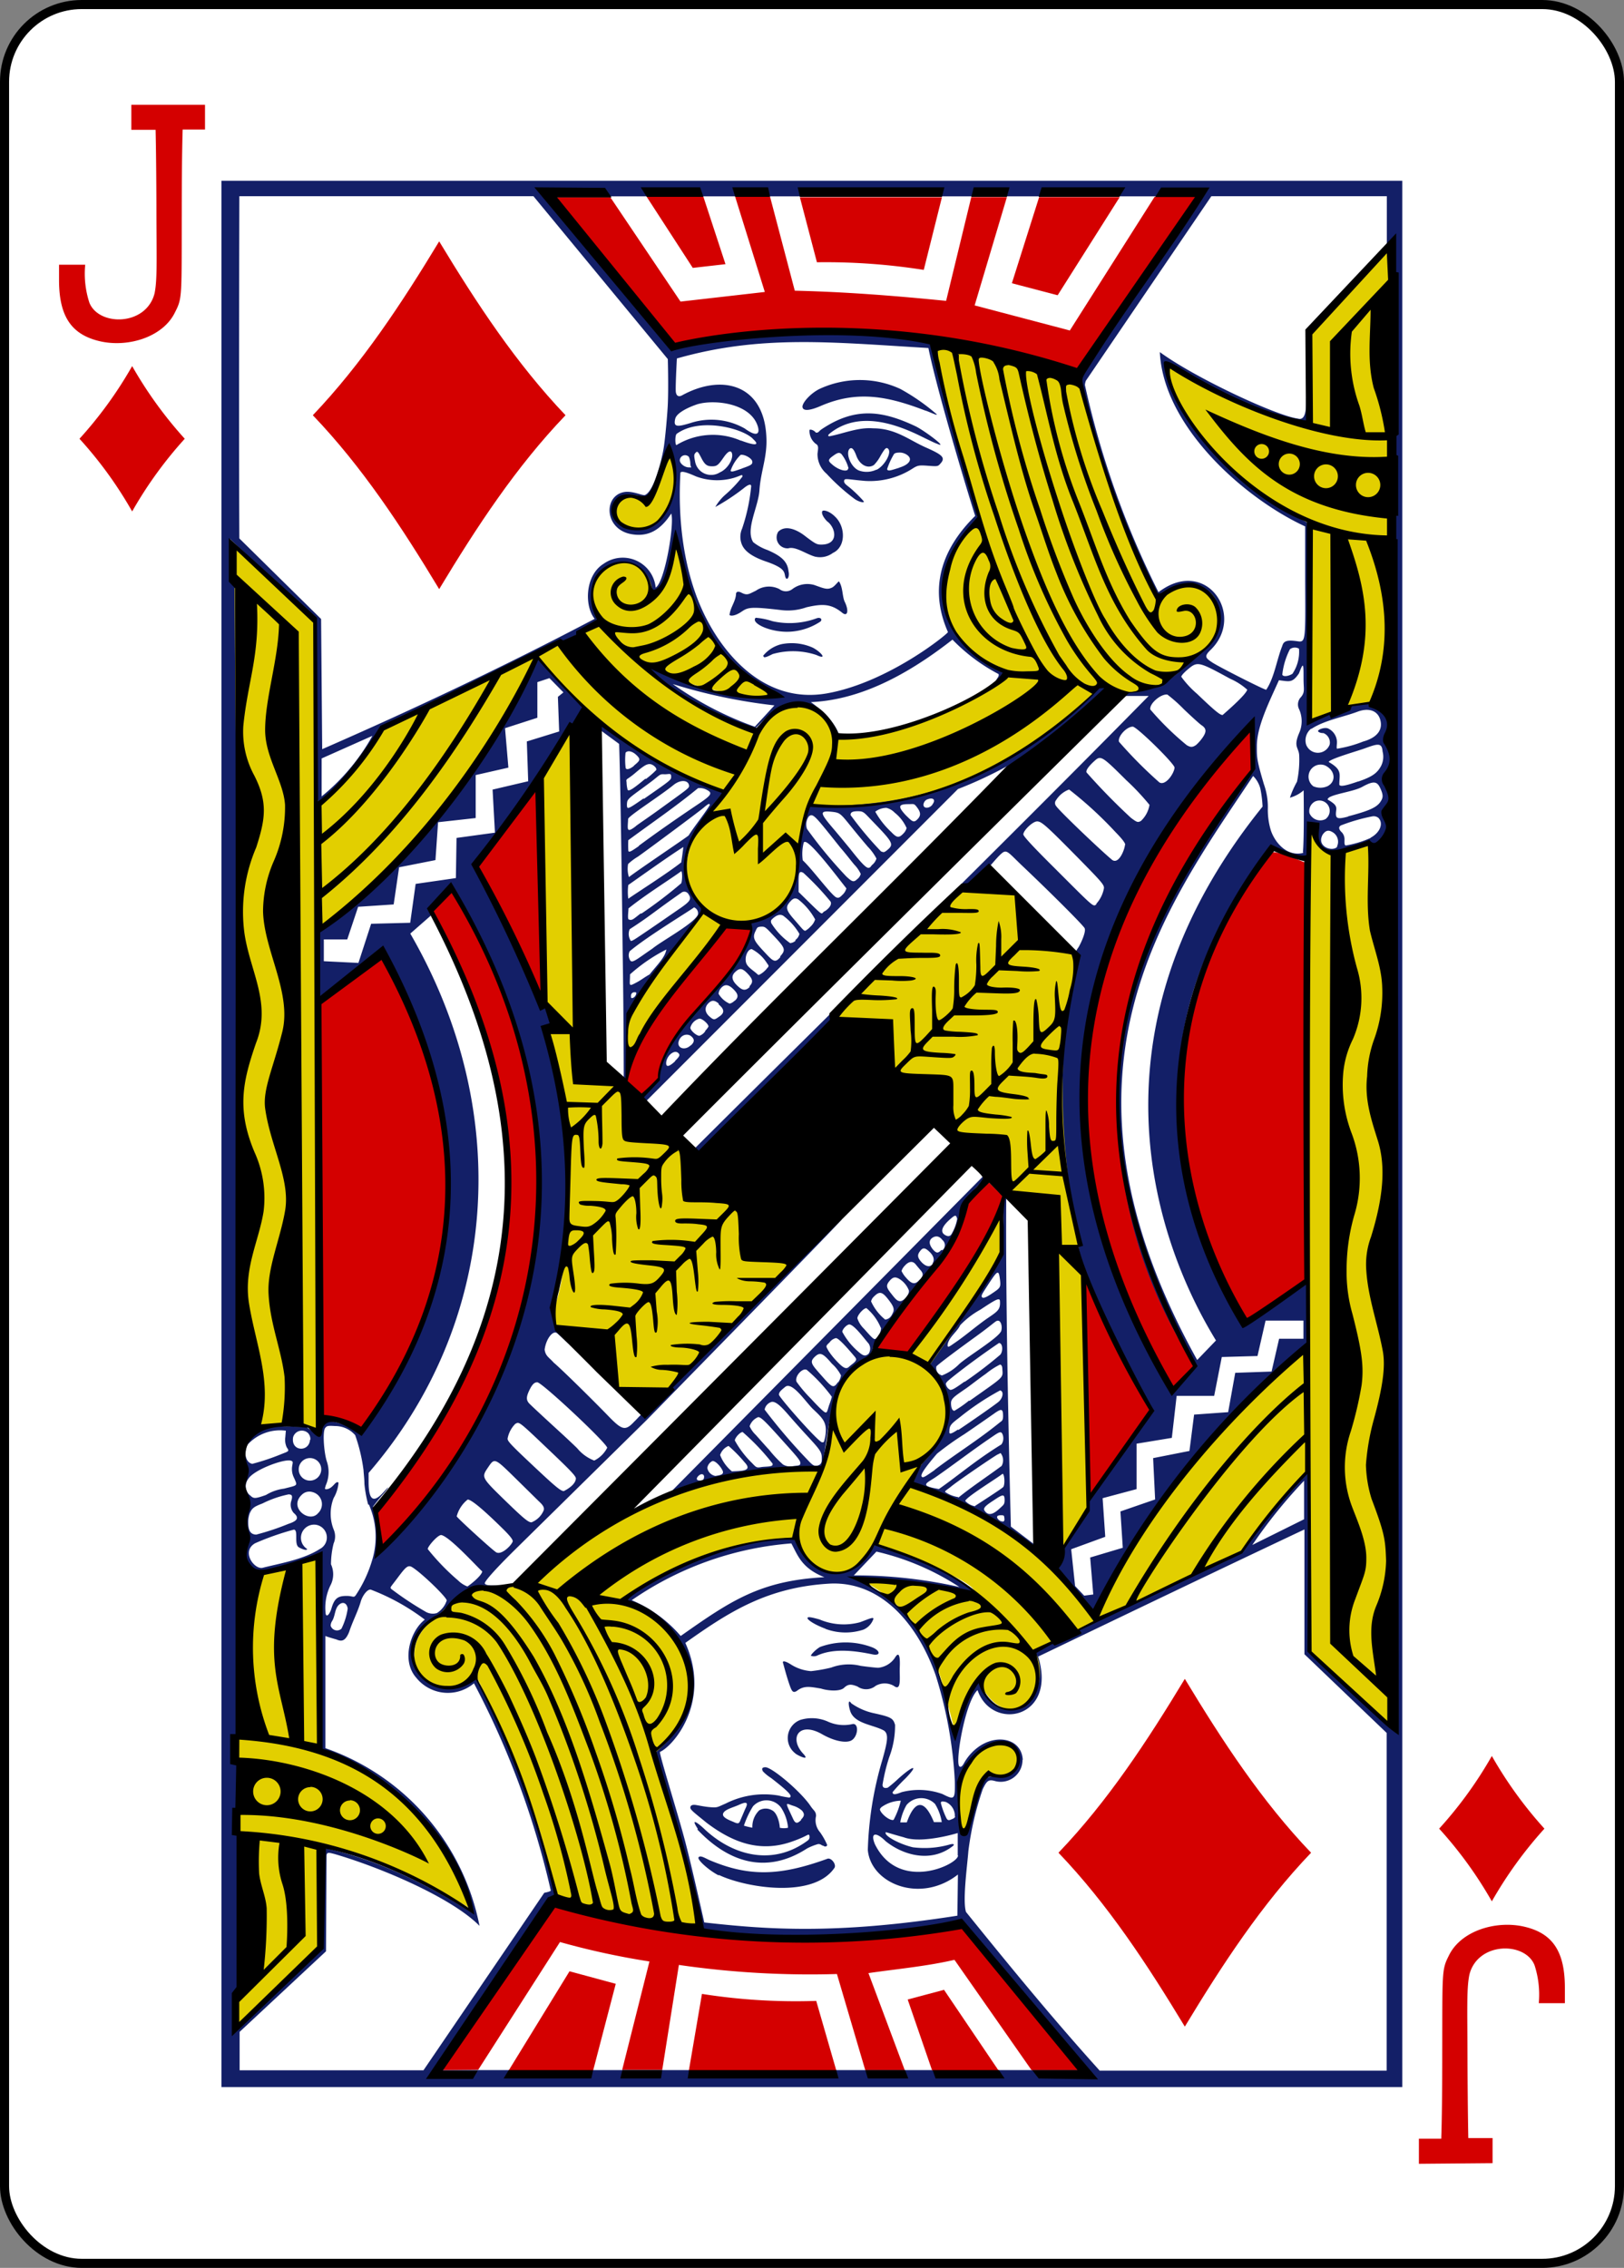 <svg xmlns="http://www.w3.org/2000/svg" viewBox="0 0 178.79 249.65"><rect x="0" y="0" width="178.79" height="249.65" fill="#808080" stroke="none"/><defs><style>.cls-1{fill:#fff;stroke:#000;stroke-width:1px;}.cls-2{fill:#d40000;}.cls-3{fill:#131f67;}.cls-4{fill:#e2cf00;}</style></defs><title>Asset 54</title><g id="Layer_2" data-name="Layer 2"><g id="svg11376"><g id="layer1"><g id="g7094"><rect id="rect7098-3" class="cls-1" x="0.5" y="0.5" width="177.79" height="248.65" rx="8.5" ry="8.5"/><path id="path7130-4" class="cls-2" d="M14.55,56.3a44.32,44.32,0,0,0-5.8-8,44.75,44.75,0,0,0,5.8-8,45.2,45.2,0,0,0,5.79,8A44.76,44.76,0,0,0,14.55,56.3Z"/><path id="path7134-0" class="cls-2" d="M164.24,209.3a44.68,44.68,0,0,0-5.8-8,44.75,44.75,0,0,0,5.8-8,45.2,45.2,0,0,0,5.79,8A45.12,45.12,0,0,0,164.24,209.3Z"/><path id="path7136-1" class="cls-2" d="M48.35,64.85C44.22,58,39.87,51.38,34.44,45.71,39.87,40,44.22,33.4,48.35,26.57,52.48,33.4,56.82,40,62.26,45.71,56.82,51.38,52.48,58,48.35,64.85Z"/><path id="path7154-5" class="cls-2" d="M130.44,223.09c-4.13-6.83-8.48-13.47-13.91-19.14,5.43-5.67,9.78-12.31,13.91-19.14,4.13,6.83,8.47,13.47,13.9,19.14C138.91,209.62,134.57,216.26,130.44,223.09Z"/><path id="path6263-5" class="cls-3" d="M24.38,229.75V19.9h130V229.75Zm46.81-175c-4.65-1.27-4.54,3.36-1.13,3.53,3.81.33,5.44-6.18,3.62-8.75C73.68,49.57,72.1,54.48,71.19,54.79ZM41,81l-5.59,2.49,0,4.18A23,23,0,0,0,41,81ZM79.13,206.45c-1.1-.56-2.42-1.75-2.22-2s.7.09,1.24.33c4.36,1.84,7.75,1.72,12.95-.17.4-.14,1,.61.77,1-2.31,3.42-9.77,2.2-12.74.78Zm-2.3-5.12c-1-1.51.33-.37.77.06,3.23,3,7.61,4,11.36,1.19a.49.49,0,0,0,.15-.51c-.11-.28-.11,0-1.72.58-3.6,1.35-6.64.24-9.6-2-1.22-1-1.79-1.41-1.79-1.66s.23-.36.64-.29,1,.19,1.49.23c.9.08.83,0,1.75-.39a9.4,9.4,0,0,1,5.86-.88,10,10,0,0,0,1.16.22c.46-.15-.22-.76-2-2.15A4.77,4.77,0,0,1,84,195c-.22-.37,0-.46.27-.46.72,0,3.95,2.71,5,4.32.34.49.57.54.57,1.05a2,2,0,0,0,.43,1.77,7.55,7.55,0,0,1,.8,1.42s-.08.32-.45.07c-.17,0-.26-.21-.57-.17a6.37,6.37,0,0,0-1.2.48c-4.52,2.92-8.69,1.5-12.09-2.1Zm9.92-.21A4.85,4.85,0,0,0,86,199a2,2,0,0,0-3.1-.16,9.71,9.71,0,0,0-1,2.13,6.47,6.47,0,0,0,.93.22,2.5,2.5,0,0,1,.76-1.91,1.4,1.4,0,0,1,1.41,0c.59.29.84,1.47.85,1.92a2.07,2.07,0,0,0,.9,0Zm-5.47-2.41c-.64.28-1.47.47-1.66.9s.63.74,1.09.93c.64.3.66.19.86-.3l.46-1.08c.48-.92,0-.79-.75-.45Zm6.9,1.6c.37-.37.44-.61.11-1a2.6,2.6,0,0,0-1-.54c-.59-.19-.85-.44-.48.37l.53,1.14c.27.55.51.41.87.06Zm-60.4-39.17A25.12,25.12,0,0,0,31,160.06c.79-.31.88-.3.57-.73a2,2,0,0,1-.16-1.13l.06-.71a4.85,4.85,0,0,0-4.13,1.45c-.5.61-.45,2,.42,2.2Zm-.28,3.43c.41.42.53.44,1.78,0a5,5,0,0,1,2-.7c1.51-.4,1.51-.25,1.08-1.21a2.11,2.11,0,0,1-.2-1.23c.08-.49.13-.55-.14-.64-.72-.23-4.08,1-4.68,2a1.31,1.31,0,0,0,.16,1.8Zm78.07,33.16c.07.78.08,2,.08,2.62,0,1.26.48,1.55,1,.86.53-1.64.74-4.23,2-5.54.94-.27,2.09.21,2.76-.44a1.85,1.85,0,0,0-1.08-3.31c-2.88,0-5,3.46-4.77,5.81Zm7-4a2.4,2.4,0,0,1-3.09,2.31c-.66-.17-.85,0-1.29.92a33.42,33.42,0,0,0-1.58,6.81c-.11,1.51-.66,5.45-.26,6.7,4.59,5.69,9.43,11.61,14.72,17.47h31.59V190.76l-9.05-8.66V168.36c-9.79,4.62-19.55,9.31-29.32,14,2.13,6.84-5.09,8.28-6.67,3.69-1.37,1.26-2.5,8-2,8.39,0,0,.18.24.48-.3a5.49,5.49,0,0,1,1.86-2C110,190.87,112.46,191.49,112.6,193.71ZM87.54,193a2.13,2.13,0,0,1,.57-3.67,4.33,4.33,0,0,1,3,.17,4.23,4.23,0,0,0,2.77.28c.72-.08.58,1.43-.17,1.82-.53.27-1.74.14-3.21-.7-2.54-1.45-3.66.43-2.09,2.13.88.93-.62.19-.84,0ZM35.2,170.52a1.42,1.42,0,0,0-.47-2.68,1.45,1.45,0,0,0-.92,2.67c0,.24-.61,0-.94-.2-.51-.38,0-1.87-.51-1.93a29.4,29.4,0,0,0-4.27,1.5c-1.58.9-.09,2.93.83,2.7,1.9-.48,4.49-.91,6.28-2.06Zm-7.87-2.9c0,.9.28,1.3.88,1.31a27.72,27.72,0,0,0,3.54-1.18c.91-.3,1.27-.63.59-1.2a1.37,1.37,0,0,1-.3-1.23c.24-.75.06-.79-.26-.82a11.63,11.63,0,0,0-2.88,1c-1,.38-1.15.54-1.4,1.07a2.87,2.87,0,0,0-.17,1.08Zm10.26,11.67a7.29,7.29,0,0,0,.69-2.22c-.1-.65-.58-.8-1-.38s-.38,1.17-.69,1.71a1.06,1.06,0,0,0-.19.55.73.73,0,0,0,1.19.34Zm4-8.58c15.78-16.84,25.56-40.14,8.46-72.28-1.05-1-2.51,2.3-2.7,2.43l-2.18,1.91c11.57,20,9.56,43-4.59,59.37v1c0,2.28.69,2.18,1.65,1.11s.34-.2-.07.25-.93,1.13-1.08,1.33c.18,1.37,1,3.92.5,4.84Zm-1.05-5.06a13.9,13.9,0,0,1-.42-2.3c0-.52-.07-1-.1-1.52a18.63,18.63,0,0,0-.92-3.85,2.92,2.92,0,0,0-2.22-1c-.84-.06-.91,0-1.09.23-.31.47-.1,2.85.21,3.72a3.62,3.62,0,0,1-.14,2.59c-.1.37-.13.4.05.42.78-.05,1-1,1.36-.73a4,4,0,0,1-.54,1.7,4.72,4.72,0,0,0,0,3.45,1.91,1.91,0,0,1,0,1.54,9.47,9.47,0,0,0-.29,2.3,2.64,2.64,0,0,1,0,2.2,5.57,5.57,0,0,0-.58,3.28c.11.35.4.05.61-.55.33-1.19.72-1.45,1.69-1.45.71,0,.77.24,1-.07a14.13,14.13,0,0,0,1.85-4,8.81,8.81,0,0,0-.4-6Zm7.55,11.92a2.52,2.52,0,0,0,1.09-1.39c0-.34-2.65-2.92-3.75-3.63-.5-.33-.73-.1-1.62,1.09s-.88,1.07-.74,1.27a35.48,35.48,0,0,0,3.77,2.5,1.57,1.57,0,0,0,1.25.16Zm5-4.59c-.39-.31-3.56-3.82-4.5-4-.36-.06-1.5,1.24-1.5,1.54A25.15,25.15,0,0,0,50.46,174a2.86,2.86,0,0,0,1,.64C51.89,174.37,53,173.45,53.09,173Zm3.36-3.32c0-.21-.34-.64-1.2-1.48-2.17-2.13-3.38-3.11-3.76-3.11a3.47,3.47,0,0,0-1.21,1.85c.14.26,3.77,3.56,4.24,3.88.58.57,1.85-.74,1.93-1.14Zm3.41-3.41c.09-.31-.09-.58-.55-1l-2.57-2.53c-2.29-2.25-2.29-2.25-3-1.2s-.76,1.09,1.47,3.27c2.38,2.32,2.93,2.79,3.3,2.79A2.42,2.42,0,0,0,59.86,166.25Zm-25.46-2a1.16,1.16,0,0,0-1.08.21c-1.68,1.43.71,3.27,1.69,2.12a1.37,1.37,0,0,0-.61-2.33Zm29-1.5c0-.24-.49-.77-2.19-2.4-4.2-4-4-3.86-4.48-3.61a3.09,3.09,0,0,0-.85,1.63c0,.3.4.72,3.51,3.63,1.83,1.71,2.37,2.14,2.68,2.14.5-.24,1.31-.78,1.33-1.39Zm-28.85.16a1.24,1.24,0,1,0-1.66-1.08,1.23,1.23,0,0,0,1.66,1.08Zm32.3-3.53c0-.48-7.19-7.22-7.7-7.22-.35,0-.6.28-.93,1s-.25,1.05.1,1.39c.52.51,1.91,1.79,3.23,3,.78.71,1.67,1.55,2,1.88a4.55,4.55,0,0,0,1.87,1.35,3.21,3.21,0,0,0,1.44-1.43Zm-32.68-.87a1,1,0,0,0-.25-.75,1,1,0,0,0-1.65.45C32,159.81,34.06,159.88,34.13,158.47ZM39.46,106l1.4-4.31,4.3-.11.6-4.28,4.43-.64.07-4.42,4.23-.58-.26-4.74L58.15,86,58,81.62l3.56-1.1-.14-3.81.61-.49-1.54-1.57-1.33.44,0,3.92-3.56,1.15.37,4.34-3.6.82,0,4.73-4.14.46-.29,4.17-4,.79-.6,4.09-3.91.26-1.2,3.59-2.58,0v2.4Zm46.76,77.1c-.14-.32.21-.28.83.11a4.78,4.78,0,0,0,2.24.75,17.29,17.29,0,0,0,2.21-.39,5.5,5.5,0,0,1,3.26-.19c.87.12,1.73.21,1.93.21a2.53,2.53,0,0,0,1.82-1.08c.71-1.21.54,1,.54,1.25,0,1.13.16,2.43-.65,1.82a2,2,0,0,0-2,0,1.65,1.65,0,0,1-2,.07c-.64-.25-1-.31-1.47.14s-1.84.32-2.54.09c-1.2-.2-1.87-.37-2.68.27-.43.24-.54.06-.86-.89s-.58-2-.63-2.14Zm3.06-.8c-.08-.12.57-.76,1-1a8.2,8.2,0,0,1,5.64,0c1,.35,1.09,1,.17.82-1.92-.4-4.32-.73-6.18.15a.93.93,0,0,1-.63,0Zm1.62-3c-1.31-.49-2-1-2-1.17s.29-.15,1.32.14a6.84,6.84,0,0,0,4.45.31c1-.37,1.49-.61,1.49-.38a2,2,0,0,1-1.1,1.19,6.31,6.31,0,0,1-4.2-.09Zm28.46-3.65,1-.13-.34-4.07,3.59-1.07-.26-4,3.82-1.32-.22-4.55,4-.79.51-4,3.75-.27.78-4.33,4-.14.83-3.61h2.68v-2l-4.17,0-.89,3.9-3.93.11-.84,4.28-4.13,0-.53,4.62-3.88.64v5l-3.74,1,.29,4.25-3.75,1.37.43,4.05Zm25-95.45a1.65,1.65,0,0,0-.57,1.75,1.38,1.38,0,0,0,2.6,0,1.12,1.12,0,0,0-.69-1.25c-.09,0-.4,0-.57-.17s.62-.5,1.06-.35a1.69,1.69,0,0,1,1,1.52c0,.24-.07.6,0,.72a13.38,13.38,0,0,0,2.88-.79c1.63-.45,2.22-1.38,1.86-2.48-.3-.91-1.23-1.27-2.46-.81-1.68.63-3.65.94-5.12,1.91ZM74.94,180.09c5.51-3.88,8.75-6.09,15.82-6.47-2.52-1-2.93-2.41-3.64-3.72a35.73,35.73,0,0,0-17.57,6.25,14.6,14.6,0,0,1,5.39,3.94Zm30.7-5.38a28.27,28.27,0,0,0-9.15-3.91L94,173.42a52.18,52.18,0,0,1,11.67,1.29Zm25.64-24.88c-17.22-26.52-5.65-49.86,6.33-64.73.38-.49.48-.51.39-.9a27.77,27.77,0,0,1-.17-4.58c-22.14,22-22.71,50.63-8.82,73.36,1-.89,3-2.07,2.27-3.15Zm2.59-2.27C131,142.84,116,117.29,139,88.79a12.9,12.9,0,0,0-.25-2,3.06,3.06,0,0,0-.79-1.37c-9.66,14.53-23.7,32.72-6.16,64.29ZM120.7,99.48a3.43,3.43,0,0,0,.84-1.73c0-.37-.27-.69-2.87-3.33-3.46-3.51-4-4-4.49-4s-1.52,1-1.52,1.43c0,.19,1,1.29,3.43,3.7,4.45,4.45,4.24,4.27,4.61,4ZM123.88,93c0-.21-.32-.63-1.08-1.41a42.82,42.82,0,0,0-5.1-4.68,2.85,2.85,0,0,0-1.42,1.15.51.51,0,0,0,0,.68c.36.55,4.82,4.8,6.09,5.86.76.7,1.45-1.07,1.48-1.6Zm1.73-2.63a3.12,3.12,0,0,0,.94-1.77A26.76,26.76,0,0,0,124,85.89c-2.66-2.65-2.81-2.75-3.48-2.15s-1,1.07-.9,1.29a69.09,69.09,0,0,0,4.89,5C125.18,90.53,125.26,90.56,125.61,90.37Zm20.31-.2a1.13,1.13,0,0,0-1.2-1.91,1.19,1.19,0,0,0-.56,1.25A1.28,1.28,0,0,0,145.92,90.17Zm2.48-.3c2.11-.56,3.13-.93,3.57-1.6.31-.45.34-.73,0-1.48s-.69-.9-2-.17c-.91.5-2.94.74-3.64,1.16-.29.24-.15.24.08.38.51.33.76.55.7,1-.12.94,0,1.08,1.31.73Zm-2.24-3.33c1-.53.82-1.8-.33-2.3a1.33,1.33,0,0,0-1.25,2.31A1.93,1.93,0,0,0,146.16,86.54Zm3.41-.52c1.49-.51,2.06-.91,2.49-1.73a2.27,2.27,0,0,0,.15-1.57c-.07-1-.55-.85-1.93-.35-.68.26-3.92,1.17-4,1.51,1.56.89,1.16,1.36,1.17,2.5.09.26.82.08,2.08-.36ZM129.31,84.5c0-.43-4.16-4.51-4.6-4.51-.68,0-1.67,1.07-1.52,1.66a48,48,0,0,0,4.45,4.48C128.32,86.53,129.26,85.15,129.31,84.5ZM131.69,82a4.64,4.64,0,0,0,.71-.81c.45-.65.42-1-.12-1.36-.2-.13-1.07-.92-1.94-1.75a16.87,16.87,0,0,0-1.82-1.62c-.72-.1-2,1-1.88,1.64a31.44,31.44,0,0,0,4,3.92C131.07,82.28,131.29,82.28,131.69,82Zm5.63-6.07a7,7,0,0,0-1.88-1.21c-3.54-1.93-3.6-1.94-4.71-1-.37.31-.68.66-.68.78a10.81,10.81,0,0,0,1.74,1.88c2,1.92,2.53,2.33,2.81,2.33C135.18,78.2,137.23,76.42,137.32,75.89Zm5-1.81a4.29,4.29,0,0,0,.69-2.71.88.88,0,0,0-1,.06,8,8,0,0,0-.84,2.8c.11.28.8.15,1.18-.15Zm-38.64,77.3a5.49,5.49,0,0,0,1.94-1.28c1-.88,4.25-2.83,4.6-3.61.15-.45,0-1.09-.3-1.14s-.31.16-2.45,1.71c-1.45,1.05-4,2.92-4.38,3.31A.82.82,0,0,0,103.63,151.38Zm-.31,12.49c2.21-1.54,4-3.13,6.88-4.91a1.17,1.17,0,0,0,.13-1.09c-.17-.44-.4-.26-1.28.34-2.12,1.44-4.3,3.12-6.13,4.38-.59.39-1.08.61-1,.84s1.07.38,1.36.44Zm2.15.94c1.46-1.19,3.2-2.33,4.75-3.48a1.28,1.28,0,0,0,0-1.25c-.18-.24,0-.19-.46,0-.63.36-4.39,2.93-5.09,3.51-.41.34-.75.5-.65.62a3.49,3.49,0,0,0,1.4.55Zm1.83.92c.3-.2,2.88-1.85,3.09-2.07s.17-1.38-.06-1.47c-.65.52-4.1,2.62-4.11,3a1.92,1.92,0,0,0,1.08.58Zm2.76.23c.4-.36.48-.42.49-.83,0-.74-.17-.71-1.22,0-.74.48-1.19.82-1,1.1.52.82,1.26.17,1.78-.31Zm.29,1.51c.2-.07.2-.18.17-.44s-.07-.27-.38-.27C109.3,166.79,110.06,167.55,110.35,167.47Zm-10.06-4.13a7.73,7.73,0,0,1,1.78-3.19c3.47-3.09,2.41-6.89.22-10,2.84-4,5.67-8.2,8.11-12.07v-6.28l.33,0c-.11,13.72.51,36.21.51,36.21l2.83,2.15-.38.19c.46-.07-8.22-5.52-13.39-7.06Zm2.55-1.57c2.4-1.82,4.74-3.25,7.12-5.18.26-.21.41-.22.42-.7,0-.9-.17-.91-1.06-.27-.4.28-1.84,1.29-3.21,2.22a31.32,31.32,0,0,0-3,2.14c-1.34,1.56-1.83,2.29-1.7,2.51s.42,0,1.46-.72Zm2.62-4.4c1.24-.82,4.19-2.87,4.46-3.13.47-.44.55-1.14.13-1.22a28.8,28.8,0,0,0-4.43,2.95c-.94.72-1.15.88-1.15,1.56C104.47,157.94,104.72,157.86,105.46,157.37Zm1.23-3.2c3.79-2.7,3.69-2.47,3.61-3.48,0-.34-.1-.49-.25-.52a8.14,8.14,0,0,0-1.54,1c-.76.53-1.66,1.24-2.11,1.56-1.31.91-1.75,1.16-1.75,1.68s.14.85.37.85A12.34,12.34,0,0,0,106.69,154.17Zm-.54-2.09a46,46,0,0,0,3.93-3c.32-.4.26-1.28-.15-1.28-1.75,1.18-3.85,2.72-5.34,3.93-.19.17-.43.33-.51.55a.86.86,0,0,0,.49.68c.29,0,.73-.32,1.58-.92ZM105,147.9c1.34-.9,2.55-2,3.87-2.89,1-.68,1.27-.89,1.22-1.75,0-.49-.47-.21-2.16.91a9,9,0,0,0-2.23,1.72c-.31.71-1.32,1.37-1.38,2.19,0,.3.2.16.68-.18Zm4.09-5.43c1-.68,1.12-.7,1-1.6-.14-1.13-.25-1.06-1.23.43-.64,1-.86,1.27-.77,1.46s.35.13,1-.29Zm-3.72-8.31c-.11-.5-.26-.39-.78.06-.95.84-1.1,1.44-.51,1.75.32.17.56.15.75-.26A4.83,4.83,0,0,0,105.38,134.16Zm-5.31,7.89a2.56,2.56,0,0,0-1.11-1.3c-.42-.22-.68-.18-1.08.33s-.2.76.36,1.47c.41.52.58.68.9.68s1-.68.93-1.18ZM79.53,161.84c-.27-.53-.84-1.08-1.11-1a1,1,0,0,0-.55.75,1.08,1.08,0,0,0,.88.88C79.38,162.39,79.76,162.28,79.53,161.84ZM82,161a15.7,15.7,0,0,0-1.79-1.83,1.6,1.6,0,0,0-.93,1,4.31,4.31,0,0,0,1.3,1.8C81.44,161.91,82.94,162,82,161Zm3.09.16a24.83,24.83,0,0,0-3.33-3.52c-.29,0-.86.64-.86.93a10.52,10.52,0,0,0,1.89,2.48c.45.47.49.54,1,.45s1.39,0,1.25-.34Zm5.38-.73c0-.65-.34-1-1.72-2.5-.5-.54-1.34-1.48-1.87-2.09-1-1.17-1.47-1.53-1.88-1.53a1.08,1.08,0,0,0-.82.86A62.86,62.86,0,0,0,89,160.8c.51.54.74.7,1.23.44.28-.19.24-.51.24-.77Zm-4-7.78c-.52.42-.71.59-.71.88s4.36,5.24,4.75,5.24c.23,0,.19,0,.33-.55.27-1.57-.16-2-1.29-3.07-.76-.69-2.29-3.08-3.08-2.5Zm7.7-3.22c-1.22-1.46-1.9-2.13-2.14-2.13a1.16,1.16,0,0,0-.7.47c-.46.43-.41.41-.12.93a7.68,7.68,0,0,0,.93,1.16c.67.7,1,.92,1.34.59s1-.65.69-1Zm-.64-3.64c-.3,0-.8.53-.8.82a7.59,7.59,0,0,0,1.68,2.11c.56.5.82.64,1.21.31a1,1,0,0,0,0-1.14c-.5-.56-1.58-2.08-2.14-2.1Zm3.43.35A5.6,5.6,0,0,0,95.39,144c-.33,0-1,.77-1,1.12a2.83,2.83,0,0,0,.72,1.14c.89,1,1.12,1.26,1.31,1.1A1.66,1.66,0,0,0,97,146.18Zm1.41-1.83c.08-.35-.14-.72-.64-1.35-.62-.78-.93-.83-1.52-.23a1,1,0,0,0-.31.53,5.51,5.51,0,0,0,1.55,2c.56-.07.73-.47.92-.91Zm-2.3,4.12a1.49,1.49,0,0,1-.86,1.14c-4,2.88-3.86,7.58-4.72,11.91-6.46-.06-16.67,2.59-16.61,2.73l34.34-34.71s.42.11.16.41c-2.78,2-2.6,5.9-4.43,7.85-3,3.69-5.89,6.9-7.88,10.67ZM77.51,162.65c.06-.39-.3-.5-.62-.18s-.19.55.25.5c.24,0,.34-.12.37-.32Zm10.58-1.46c.13-.33-.17-.64-2-2.68S83.79,156,83.47,156a1.62,1.62,0,0,0-.94,1,2.84,2.84,0,0,0,.65.93c.36.39,1,1.14,1.51,1.68a12,12,0,0,0,1.51,1.6,1.51,1.51,0,0,0,1,.2C87.89,161.32,88,161.34,88.09,161.19Zm3.19-6.51a8.88,8.88,0,0,0,.3-.92,17.67,17.67,0,0,0-2.74-2.95c-.48-.3-1.38.7-1.15,1.29a14.77,14.77,0,0,0,1.55,1.83c1,1.08,1.52,1.58,1.68,1.56s.19-.28.36-.81Zm1-2.52a1.83,1.83,0,0,0,.31-.75,4.37,4.37,0,0,0-1-1.29c-1-1.18-1.31-1.31-1.89-.76s-.38.8.63,1.94c1.26,1.43,1.4,1.6,1.91.86Zm9-11.29c.39-.46.4-.69,0-1.12l-.49-.59c-.32-.38-.75-.32-1.19.18a1.47,1.47,0,0,0-.35.57,2.91,2.91,0,0,0,.5.74c.62.72,1,.8,1.49.22Zm1.38-1.78c.26-.4.14-.85-.35-1.31s-.71-.45-1-.08-.37.66.1,1.19,1,.68,1.29.2Zm1.1-1.47a.72.72,0,0,0,0-1.11c-.3-.39-.62-.5-1-.32-.57.3-.51.82,0,1.41.34.35.5.39.87,0Zm-26.27,74c7,.79,14.59,1.34,27.91-.74l.06-4.53c-4.15,3.25-9.6,1-9.92-2.71a38.55,38.55,0,0,1,1.6-9.91c.56-2,.72-2.82.19-3.22-1.14-.65-3.18-.73-3.7-2.08-.25-.71-.28-1.48.09-.93a6.78,6.78,0,0,0,2.53,1.1c1.8.4,2.09.53,2.29,1.28a9.77,9.77,0,0,1-.64,3.54,19.76,19.76,0,0,0-.74,3.05c0,.35.28.41.59.31a14.36,14.36,0,0,0,1.17-1c1.73-1.55,2.23-1.51.75,0a18.47,18.47,0,0,0-1.4,1.5c0,.32.3.28,1,0a7.6,7.6,0,0,1,4.49.21c1.33.67,1.39.64,1.36-1.39A46.64,46.64,0,0,0,103,184.38c-1.88-5.33-5.78-10.28-11.55-10.06-7,.37-11.26,3.17-16,6.53,2.89,6.42-1.28,11.34-2.79,12-.15.07,1.89,6.53,2.76,9.81.79,3,2.12,9,2.12,9ZM107.38,56.83c-.17-.42-4.08-13.18-5.17-18.52-10.57-.62-18.38-1.5-27.69,1.15,0,0-.2,3.6-.1,3.77.09.45.41.44.67.29,4.3-2.37,9-1.3,9.28,4.54.13,2.22-.62,3.79-.76,5.91-.12,1.84-1.57,4.31-.69,5.71a5.34,5.34,0,0,0,1.58.87c1.58.68,2.2,1.3,2.31,2.34.17.71-.26,1.19-.39.46-.09-.47-.17-.88-2.12-1.55s-2.41-1.4-2.6-1.8a2.23,2.23,0,0,1,0-1.81,20.47,20.47,0,0,0,1-4.66c0-.32-.37-.16-.83.22a23.45,23.45,0,0,1-3.12,2.06,5.31,5.31,0,0,1,1.1-1.35,13.6,13.6,0,0,0,1.89-2c0-.32-.13-.1-.94.14a6.63,6.63,0,0,1-4.16-.15c-.93-.41-1.59-.65-1.73-.42-.34,5.68.5,11.54,2.88,16.11,2.13,4.15,6.56,9.35,13.23,8.19,6.88-1.21,13.58-6.76,13.34-6.76-2.57-5.83.36-10.18,3-12.78ZM52.79,212c-3-3.06-10.74-6.39-16-7.92-.42-.09-.84-.29-.84.21l-.06,10.51-9.51,8.87v4.23H46.62l13.3-19.54s.65-.12.72-.24a93,93,0,0,0-8.46-22.82,4.46,4.46,0,0,1-6.35-.61c-1.68-1.88-.65-5.19.94-6.4a24,24,0,0,0-5.94-3.3c-.38-.09-.95.68-1.13,1.37-.34,1.13-.89,2.14-1.26,3.28-.41,1-.8,1.1-1.41.83-1-.28-1.21-.38-1.21-.38l0,12.35A26,26,0,0,1,52.79,212ZM83.1,80l2.16-2.35a60.22,60.22,0,0,1-11.19-2.35A36.78,36.78,0,0,0,83.1,80ZM71.23,73.4c3.81,1.27,8.63,4.24,14.65,3.12-5.49-2.18-9.66-7.27-11.43-17.65-.39,2-1.19,6.2-2.46,6.66-1.77-6.89-8.91-2.88-6,2.73-7.23,5-15.93,7.79-23.82,11.63,0,0-1.19,3.66-7.1,8.66-1.12-5.87.21-14.57-.48-20.46l-9.27-8.77a32.87,32.87,0,0,1,0,4.66,3,3,0,0,0,1,.73C26.83,98.5,26,131.9,26,162.6c-.1,18.8.4,38.4.13,56.16l-.35.64v4.25l9.47-9a81.38,81.38,0,0,1,.05-11.3c6,1.21,11.54,4,16.53,7.1.63.18-3.06-12.3-16.49-17.84,0,0,0-3.89,0-12.36,0-8.17-.12-9-.3-9.17-.55.6-7.42,2.92-7.77,2.52.19.06-1.94-14.46-.1-16.66l6.57.14c1.88,1.52,1.13-.34,2.22-.64.65-.18,3.69,1,3.69,1C52.21,142.6,51,118.23,42,104.52c-2.3,1.88-4.75,4.42-7.06,5.51,0-.08,0-7.56,0-7.56,12-7.7,25-30,24.16-30.08a59.31,59.31,0,0,1,5.14,5.67L52.36,95.2c2.7,5.46,5.44,10.42,7.22,15.22.24.65,1,.63,1.16,1.31s-.55,1.4-.45,2c2.49,9.56,3.06,19.7.6,28.89-.52,2.06.43,3.74,1.7,5.29.11.14-1.18-1.11-1.3-1.18-.44-.27-1.18.66-1.33,1.84.1.72.49.85,1,1.43.91.76,4.53,4.34,6.13,6,1.42,1.45,1.78,1.52,2.74.49.27-.25.55-.6.81-.81,0,.08.4-.29.52-.41l21.34-20.87C95,132,71.2,156.31,71.2,156.31L56.84,170.45c-2.93,2.89-3.32,3.53-3.44,3.74-.21.38.94.37,1.47.3a4.24,4.24,0,0,1-.93.1c-3-.4-4,2.66-5.92,3.33-5,3.56-1.64,9.29,3.15,7.4l1.16-.56a107.5,107.5,0,0,1,9.05,23.78l-.79.37L48,227.88h71.58c-5.14-5.13-9.51-11.43-14-16.14-7.14,2.14-28.72,1.7-28.38.77,0,0-3.27-13.26-5.12-19.77,5.87-5,5.27-13-3.25-16.55a32,32,0,0,1,18.53-7c2,5,6.62,5.34,8.81.74,0-.05,8.23,2.53,11.26,5.32-4.49-.46-8.93-1.36-13.42-1.57a16.52,16.52,0,0,1,9.27,10.33c.64,1.67,1.6,7.18,1.86,7.2,0,0,1.5-6.37,2.66-6,3,6.2,8.08,1.54,5.92-3.4,7.55-3.61,16.05-7.65,23-11,2-3.07,7-8.88,7.34-8.91,0,0,9.16-52.63,9.16-70.22-.3-21.15.37-44.7-.54-64.48V21.6H133.36L119.54,41.92a1.79,1.79,0,0,0-.1.46,97.06,97.06,0,0,0,8.1,22.81c5.24-4,9.66,2.56,5.73,6.36-.74.71-.54.89.2,1.38s5.7,3,5.93,3c.9-1.34,1.16-3.32,1.77-4.83.15-.57.59-.64,1.45-.54,1.12.13,1.11.59,1.07-6.51l0-6.1c-6.72-3.1-15.62-11-16-19.19,3.88,2.84,12.81,7,15.2,7.32,1,.3.88-1.53.92-2.27.28.19.38,3,.38,3-3.94-1.2-6-.95-15.85-6.67C130,48.23,138,54.59,143.87,57.49c0,0,.25,3.83.23,8.12,0,13.09.1,13.67.1,13.67A41.27,41.27,0,0,0,148.31,78c1.59-1.28,4.15-.3,4.5.65.52,4.93,0,9.51-.09,14.23-2.72.2-4.22.77-5.56.82-.87-.11-1.4-.12-1.85-.62-1.3-2.81-1.22-1-1.38,1.09-.12.62-3.37-.46-3.7-.65-14.06,16.22-12.87,34.9-3.31,52.2a58.29,58.29,0,0,1,7-4.44c.07,2.2.1,6.73.1,6.73-11,8.09-24.2,29.54-23.75,29.6l-4.47-5.35s2.81-4.49,3.8-5.67a7.76,7.76,0,0,0,.19-1.53l6.84-9.91c-2.91-6.61-6.92-11.69-7.94-18.14-4.57-20.65.38-30.92,0-31.7,0,0-.06-.42-.16-.5s0-.24.21-.54c.33-.57.84-1.74.67-2.09s-3.83-4-7-7c-1.67-1.61-1.61-1.79-2.47-.92-.32.33-1.1,1.25-1.1,1.25-11.46,10.63-20.55,20.3-32,31.6l-.55-.5c16.72-16.66,33.6-33.15,50.17-50l-2.91,0a.71.71,0,0,1,.37-.46,9.16,9.16,0,0,0,4.33-1.14c2.36-1.76,5.75-4.11,6-6.43-.17-4.46-3.93-5.11-6.64-2.93a83.16,83.16,0,0,1-8.36-22.58c-.08-.38-.61-1-.69-1.46.81-2.53,13.62-20,13.62-20H60.23L73.92,38c0-.65,19.51-3,28.45-.23l5.44,19.37c-4.94,4.79-6.4,12.66,2.69,16.76.18.39-.86,1-.86,1,.14-.24.39-.48.29-.7a20,20,0,0,1-5.07-3.79c-5.47,4.28-10.58,6.66-15.59,6.88,0,0,2.64,1.79,3.15,3.77a.67.67,0,0,1-.31-.11c-.54-.67-1.79-2.82-2.84-3.45a4.58,4.58,0,0,0-4.24.85l-1.91,1.85c-4.37-1.33-9.22-3.51-11.9-6.82Zm-.74,47.41,2-2a10.17,10.17,0,0,1,2.31-5.35c1.87-2.24,3.94-4.36,5.46-6.36,1.82-2.4,2.82-4.58,2.34-5.59,2.72-.49,5.22-2.9,5.3-7.27a18.28,18.28,0,0,1,1.22-5.6s19-.65,32.1-13.14c0,0,.91.2.7.36a45.52,45.52,0,0,1-16.46,11L71.1,121.25Zm3.81-4c.51-.51.63-.68.34-.92-.45-.37-1.3.39-1.3,1.15,0,.49.39.34,1-.23Zm1.78-1.75c.41-.39.39-.68,0-1s-1.14-.18-1.36.57.67,1.06,1.31.45Zm1.56-1.59A2.09,2.09,0,0,0,78,113c0-.27-.66-.87-1-.87a1.41,1.41,0,0,0-1,1c0,.29.66.89,1,.89A1.28,1.28,0,0,0,77.64,113.52Zm1.48-3c-.47-.4-.78-.4-1.16,0s-.4.94.13,1.41.58.38,1.13,0S79.77,111.1,79.12,110.57Zm1.73-.27c.51-.42.44-.77-.12-1.32s-1-.59-1.44,0a1.09,1.09,0,0,0-.18.52,2.66,2.66,0,0,0,1.21,1.08,1,1,0,0,0,.53-.31Zm1.67-1.64c.43-.45.37-.78-.24-1.41s-.88-.58-1.34-.15-.37.9.16,1.43S82,109.16,82.52,108.66Zm1.88-1.92c.32-.33.24-.31,0-.67a4.29,4.29,0,0,0-1.64-1.49c-.36,0-.68.58-.67,1.15s.28.8,1,1.36c.48.38.33.41.7.2a2.72,2.72,0,0,0,.62-.55Zm1.5-1.37c.68-.77.55-.92-1.08-2.64-.56-.59-.67-.65-1.07-.62s-.4.12-.59.52c-.36.73-.09,1.1.93,2.2S85.31,106.05,85.9,105.37Zm1.67-1.8a1.11,1.11,0,0,0,.44-.67,6.72,6.72,0,0,0-1.79-2c-.34-.19-.69-.08-1.12.29-.26.23-.25.28-.19.53a7.6,7.6,0,0,0,2.08,2.2A1.05,1.05,0,0,0,87.57,103.57ZM89.23,102a1.8,1.8,0,0,0,.51-.79A7.11,7.11,0,0,0,87.87,99c-.37-.2-.59-.12-1,.4s-.26.88.59,1.85,1,1.21,1.2,1.21A2.29,2.29,0,0,0,89.23,102Zm1.57-1.69c.36-.22.83-.68.64-1.06a30.22,30.22,0,0,0-3-3.17c-.53-.29-.52.12-.52,1.43v.68l1.15,1.13c1.67,1.64,1.3,1.24,1.69,1Zm2-1.86a1.44,1.44,0,0,0,.38-.66c-1-1.26-4-5.26-4.59-5.11-.05,0-.08,0-.12.13a5,5,0,0,0-.09,1.9c1,.91,3.19,3.89,3.7,4.08.3.11.43-.06.72-.34Zm1.61-1.7a1.07,1.07,0,0,0,.35-.55,3.67,3.67,0,0,0-.69-1c-.36-.42-1-1.27-1.55-1.89-2.83-3.55-3-3.81-3.47-3.45a1.54,1.54,0,0,0-.21,1.38,49.26,49.26,0,0,0,4.34,5.25C93.84,97.1,94,97.16,94.44,96.71Zm1.64-1.57a1.39,1.39,0,0,0,.44-.67,5.56,5.56,0,0,0-.94-1.29c-.48-.56-1.28-1.52-1.77-2.13-1.27-1.57-1.28-1.63-2.23-1.73-1.44-.14-1.25.17.38,2.08.39.46,1.14,1.37,1.66,2,1.2,1.53,1.74,2.09,2,2.09s.23-.14.48-.37Zm1.66-1.63c.74-.63.59-.83-1.81-3.31-.78-.81-.84-.94-1.45-.94s-.81.12-.81.42a38.8,38.8,0,0,0,3.35,4c.31.12.34.14.72-.17Zm1.75-1.8a1.33,1.33,0,0,0,.35-.6,4.49,4.49,0,0,0-1.31-1.69,1.91,1.91,0,0,0-.91-.53,2.08,2.08,0,0,0-1.23.42,9.12,9.12,0,0,0,1.76,2.24c.61.64.84.69,1.34.16ZM101,90.19c.39-.39.38-.74,0-1.26s-.37-.41-1-.41c-1.12,0-1.15.28-.29,1.21C100.41,90.41,100.58,90.63,101,90.19Zm1.64-1.62c.44-.55.07-.86-.65-.53a.74.74,0,0,0-.29.37C101.5,89,102.25,89.1,102.66,88.57ZM75.23,93.24c-1.58,1-4.25,2.91-6.06,4.18a5.77,5.77,0,0,0,0,1.51c1-.7,4.33-2.81,5.83-4,.07-.44.18-1.23.23-1.68Zm2.91-4.61c0-.27-.23-.1-.7.3s-5.83,4.39-7.21,5.37a6.21,6.21,0,0,0-1.08.81,3,3,0,0,0,.09,1.44c1.13-.87,6.5-4.47,6.58-4.59.55-.89,1.79-2.44,2.32-3.33Zm-.59,11.67s-6.4,7.71-8.46,11.54c0,0,0,4.39-.07,6.92l-.35.1s0-6.78-.12-14.13c-.21-18.38-.39-22.84-.39-22.84l-2.08-1.53L66,79.64s9.22,6.47,13.72,7.5c-3.29,5.16-6.33,7.15-2.16,13.16ZM70,109.52c.13-.31,0-.3-.22-.29a.37.37,0,0,0-.31.39c0,.22,0,.27.18.24A.61.61,0,0,0,70,109.52Zm1.54-2.29c.92-1.13,1.68-1.87,1.82-2.71a18.5,18.5,0,0,0-4,2.74c0,1.26-.25,1.41.79.85.45-.24.82-.55,1.43-.88Zm.29-2.81c1-.83,4.6-2.77,5-3.73a.69.69,0,0,0-.43-.81c.06.06-5.17,3.2-7.08,4.84a1,1,0,0,0,0,.88c.21.55.63.1,2.51-1.18Zm-1.2-1.52c1.08-.72,3.62-2.48,4.26-2.92,1.07-.75,1.29-1,.9-1.56a.52.52,0,0,0-.72-.19c-3.12,2.17-3.39,2.54-5.75,4.06a1.38,1.38,0,0,0,.13,1.29c.18,0,.48-.21,1.18-.68Zm0-2.34A49.21,49.21,0,0,0,75,97.23c.11-.25.14-1.23,0-1.33-1.06.8-3.88,2.54-5.81,4.1,0,.33-.11,1,0,1.2.39.17.51,0,1.33-.64Zm-.34-7.43c2.07-1.53,4-2.87,6.13-4.31,1.82-1.21,2.13-1.48,1.43-1.85a1.61,1.61,0,0,0-1-.21c-2.42,2-5.11,3.83-7.68,5.73a10.27,10.27,0,0,0,0,1.1c0,.39.49,0,1.18-.46ZM70,90.94c.17-.15,1.25-.87,2.4-1.7,3.09-2.24,3.46-2.46,3.46-2.7,0-.65-.89-.79-1.71-.13-1.49,1.22-5,3.43-5,3.75s-.09.92,0,1.12.42,0,.86-.34Zm.89-3c3.15-2.19,3-2.09,3-2.49s-.31-.19-.79-.22-.46.09-1.32.75c-1.84,1.39-2.51,1.77-2.7,2.18-.06.13-.1.64,0,.75S69.53,88.82,70.84,87.9Zm.21-2.18a9.5,9.5,0,0,0,1.15-1c.09-.23-.38-.65-.73-.65s-.67.2-1.61,1-1,.56-.93,1a3.43,3.43,0,0,0,.12.84C69.25,87.13,69.68,86.86,71.05,85.72ZM69.77,84.3c.67-.56.81-.68.32-1.16s-1-.55-1.22-.28a7,7,0,0,0,0,1.59c0,.37.47.23.93-.15ZM84,72.21a3.73,3.73,0,0,1,2-1.29,5.69,5.69,0,0,1,3.47.37c.84.42,1.74,1.43.4.81A8.15,8.15,0,0,0,85.06,72c-.71.36-1,.46-1,.22ZM83.16,68a8,8,0,0,1,1.88.38,8.62,8.62,0,0,0,4.9-.33c.42-.13.63.16.37.38a6.73,6.73,0,0,1-3.11,1.09c-2.23.21-4.64-.93-4-1.52Zm-11-3.31c1-.47,2.12-7,1.74-8.16-1.17,1.79-2.48,2.59-4.34,2.28-3.06-.5-3.17-4.27-.81-4.65.94-.15,2.09.47,2.28.32,1-.47,1.8-3.86,2-4.95s.45-4.06.49-5c.09-2,0-5,0-5L58.73,21.6H26.35s-.07,24.9,0,37.67l9,8.87.12,14.33c10.3-4.5,20.28-9.23,30-14.35-1.13-1.36-1.1-4.78,1-6.07a3.64,3.64,0,0,1,5.71,2.6Zm8.16,3c.07-.81.67-1.47.71-2.3,0-.18.15-.39.63-.13.64.33.83.1,1.55-.23a2.52,2.52,0,0,1,2.6-.18,1.17,1.17,0,0,0,1.42,0,2.73,2.73,0,0,1,2.39-.46c1.06.37,1.43.57,2,.28.3-.15.68-.71.75-.66.44.65.35,1.67.63,2.24.49,1,.3,1.68-.28,1.2-1.23-1-2.18-1-3.93-.6a6.14,6.14,0,0,1-2.68.32c-3.53-.42-3.77-.31-4.48.17s-1.23.51-1.35.32Zm9.46-6.4c-1-.26-2.18-1.18-3-.93a1.2,1.2,0,0,1-1.1-1.83c.91-.89,2.33,0,2.88.42,1.19.91,1.36,1,1.85,1,2,0,1.6-1.89.64-2.57-.57-.6-.62-1-.5-1.13s.76,0,1.38.62c1.18,1.11,1.21,3.34-.24,4A2.35,2.35,0,0,1,89.81,61.29ZM94,54.86a22.55,22.55,0,0,1-3-2.71A2.85,2.85,0,0,1,90,49.94c.07-.57.16-.9-.2-1.09a1.8,1.8,0,0,1-.68-1.5c0-.12.45-.05.71.28.34,0,.27-.14.63-.38,3.77-2.54,6.79-2,10.37-.31,1,.5,3.74,2.56,2.29,1.89-.08,0-1-.45-2-.94-3.1-1.48-6.56-2.38-9.37-.47-.49.34-.78.6-.4.6,1.58-.31,3.14-1,4.77-.87,2.42,0,3.88,1.23,5.7,2.06,2,.88,2.35,1.18,1.63,1.91-.2.23-.36.22-1.31.15s-1.11-.05-1.69.32a8.67,8.67,0,0,1-5.21,1.35c-2-.17-2.27-.34-2.31,0s.41.51,1,1.07a13.73,13.73,0,0,1,1.13,1.14C95.29,55.42,94.51,55.27,94,54.86Zm-.58-3.29A4.34,4.34,0,0,0,92.65,50c-.26-.26-.47-.16-1,.23s-.46.53-.07.87C92.37,51.81,93.38,52,93.37,51.57Zm3.09.14c.83-.4,1.67-1.82,1.29-2.28-.23-.28-.42,0-.86.75a4.26,4.26,0,0,1-.72,1c-.68.47-1.57,0-1.94-1-.23-.63-.47-1-.73-.79-.48.43.06,2,1,2.4A2.49,2.49,0,0,0,96.46,51.71ZM99,51.48c.84-.26,1.24-.64,1.17-1s-.66-.66-1.07-.66c-.19,0-.55,0-.68.17a8.26,8.26,0,0,0-.76,1.66c.1.25.38.14,1.34-.16Zm2.9-6.27c-4.19-1.61-7.5-2.25-11.48-.55-1.27.56-2,.61-2.07.16s.87-1.51,1.86-2a10.58,10.58,0,0,1,8.92,0,23,23,0,0,1,4,2.79C103.15,45.74,102.88,45.58,101.94,45.21Zm49,47c1-.53,1.46-1.56.85-2.18a.84.84,0,0,0-.64-.17,20,20,0,0,0-3.48,1c-.33.18-.21.49.11.78a1.14,1.14,0,0,1,.28.72c0,.4-.05.76.21.7a11.41,11.41,0,0,0,2.67-.82Zm-3.72,1a1.22,1.22,0,0,0-.58-1.66c-.39-.21-.7-.1-1,.35C144.9,93.23,146.75,93.82,147.24,93.19Zm-3.74.64c.16-1.74.08-6.85.08-6.85a3.79,3.79,0,0,1-1.51.81,10.07,10.07,0,0,1,.78-1.76,11.57,11.57,0,0,0,.24-2.93c-.06-.86-.66-.89,0-2.43a3.22,3.22,0,0,0,0-2.6,1.17,1.17,0,0,1,.22-1.38c.44-.56.26-.85.26-2,0-1.65,0-1.92-.5-.59-.74,1.1-1.08.89-2.21.76-1.1,2.45-2.38,5-2.43,7.14,0,1.33-.05,1.53.78,4.32a7.5,7.5,0,0,1,.43,2.64,7.71,7.71,0,0,0,.29,2.29c.32,1.17,1.64,3.12,3.64,2.61Zm-38,110.4v-2.47s-3.94,1.22-5.94.47c-2.06-.56-2.05-.66-2-.44.07.4,1.6,1.21,3,1.54a10.06,10.06,0,0,0,4-.29c.55-.16.61,0,.39.16-2.41,1.89-5.48,1-7.4-.55-1-1-1.72-1-1.17.34,2.65,5.37,9.21,2.2,9.15,1.24Zm-2.66-3.67.9,0a5.39,5.39,0,0,0-.74-2,2.12,2.12,0,0,0-3.14.12,6,6,0,0,0-.69,1.91h.72c.26-.69,1.4-3.94,3,0Zm-3.58-2.36a3.82,3.82,0,0,0-2.17.72c-.2.22-.21.25,0,.57.53.69,1.32,1,1.38.76a8.51,8.51,0,0,0,.76-2.05Zm5.92,1.74a1.66,1.66,0,0,0-1-1.6c-.31-.07-.61-.13-.52.2a9,9,0,0,0,.51,1.41c.14.31.23.47.53.35s.44-.15.52-.36Zm38.45-32.72V163a55.82,55.82,0,0,0-5.7,7.07ZM79.25,52c.89-.38,1.54-1.55,1.32-2.14-.14-.37-.51-.08-.89.47-.6.87-.75,1-1.28,1s-.79-.14-1.18-.9-.45-.83-.7-.52c-.12.14-.11.34,0,.87A1.79,1.79,0,0,0,79.25,52Zm2.43-.43c1-.35,1.19-.45,1.14-.78S82,50,81.54,50.07a4.43,4.43,0,0,0-1.11,1.76C80.54,52,80.88,51.85,81.68,51.58ZM76,51a2,2,0,0,0-.16-.71.58.58,0,0,0-1,.37c0,.37.53.79,1,.79S76,51.53,76,51Zm5.59-2.5c1.41.53,2.13.59,1.36-.13-1-1.17-5.88-2.51-8.47-.6-.19.26-.15,1.27,0,1.22a7.71,7.71,0,0,1,7.06-.49Zm-4.82-4c-1.18.4-2.29,1-2.43,1.59-.23.93.18.94,1.73.46a7.42,7.42,0,0,1,5.92.62c1.29.94,1.67.63,1.46-.16-.73-2.61-4.76-3.08-6.68-2.51Z"/><path id="path6265-7" class="cls-4" d="M152.71,27.68,144,36.32l.13,10.22c.87,1.61-13.44-4.58-15.7-6.45.27,6.83,9.57,14.61,15.62,17.46l.17,21.86A23.56,23.56,0,0,1,152,77.16C153.19,62.29,154.2,42.94,152.71,27.68ZM104.3,38.38c-.85,0-1.36.24-1.35.79-.25,0,3.22,12.77,4.8,18.12-3.08,3.11-6.29,8.52-1.69,13.52a21.59,21.59,0,0,0,4.48,3c.76.74-9.34,7.27-18.33,7.27-2.88-6.33-6.91-2.83-9.13-.62-1.74-.15-8.21-4-11.52-6.23a5.85,5.85,0,0,1,0-1.12c.23,1.51,13,4.77,13.55,3.25-.37,0-5.72-3.62-7.26-7.2a69.78,69.78,0,0,1-3.53-9.57c-.71,2-.47,4.89-2.43,5.9-.59-6.67-10.1-3.27-5.37,3.26-2.65.78-4.93,2.16-7.51,3.3A44.19,44.19,0,0,0,79.68,87.19c-1,2.21-7.15,7.19-2.12,13,.22.18-4.8,5.67-7.27,10-1.86,3.23-1.3,5.71-1.09,5.79a103.26,103.26,0,0,0,10.63-14.43c-.06.91,8.08.42,8-6.92a20.62,20.62,0,0,1,1.29-6c12.42.59,23.09-3.85,32.12-13.15,0,0,1.84.52,3,.7a9,9,0,0,0,6.48-3.16c1.35-1.1,2.7-2.15,3.18-3.28,1.78-7.64-6-4.66-6.39-4.25-4.46-6.07-8.23-23.32-8.83-23.45-2.49-.51-11-3.77-14.33-3.71ZM73.71,50.1c-.33,0-1.53,5.36-2.58,5.31-4.48-2.89-4.58,3.1-.73,2.83,3.26-.23,5.08-5.5,3.33-8.14ZM25.81,60.25c.15,32.46.73,64.9,1.49,97.34,2.93-.72,5.06-1.27,7.93,0,.27-9.23-.54-32.5-.35-55,10.94-8.53,18.63-17.93,24-30.22L42.2,80.15S36.74,88,35,88.5c-.25-1.12-.53-14.39-.3-20.08ZM62.93,80.32l-3.28,4.76s.08,16.35.27,24.22c.13,1.57,1.55,3,.42,4.41.69,0,3.72,21.21.84,29.8-.52,1.54,0,2.63.77,3,4.12,4.57,6.38,8.95,11.81,6.36,5.92-5.42,14.33-14.93,14.33-14.93L65.86,116.86c-1.91-5.11-2.93-36.54-2.93-36.54Zm81,68.17c-10.1,9-19.33,18.31-23.11,29.59,5.4-2.17,10.54-4.83,15.79-7.28,2.54-3.06,4.5-6,7.41-8.93,0,0,.32,13.3.06,20,2.63,1.95,8.87,8.07,8.87,8.07s1.72-94.48-2-96.88c-3.61.7-5.42,2-6.77-2.17-.95,19.23-.25,57.63-.25,57.63ZM109,95.31c-3.88,3.18-17.23,16.3-17.21,16.44,3.55,6,17.53,17.87,24.23,24.53l1,33.95c1-1.33,1.7-2.58,2.77-3.91,0,0-.18-17.19-.59-25.25-.12-2.38-.67-4.26-.5-4.48-1.88-9.78-2.67-20.58,0-31.07-6.33-5.46-8.34-9.09-9.68-10.21Zm1,38.77,0,0c-3.28,4.68-9.55,14.84-10,14.81-.13-.3-6.47,0-7.67,4-1,3-1.09,5.72-1.82,8.79-12.73-.41-22,3.62-31.87,12.68-4.81,0-8.38,1.08-10,3.12-2.49,1.8-3.16,3.35-3,5.24.22,3.42,6.26,3.91,6.57,1.49.3,0,5.91,12.83,6.45,15,1.32,3.53,2.74,10.14,2.91,10.15,2.25.15,14.91,3.7,15,2.41,1.19-.51-4.41-18.86-4.41-18.86,9.79-8.22-1-17-3.53-16.68a35.73,35.73,0,0,1,19-7c1.1,3.92,6.15,5.94,8.7.72,0,0,11,3.93,10.91,5.23-4.51-.68-8.22-1-12.74-1.47,8.66,4.71,8.92,10.91,10.69,17.09a62.71,62.71,0,0,1,2.52-5.87c2.94,6.52,8.52,2,6.22-3.27l6.94-3.23c.8-.41-10.38-13-20.55-14.79.51-.94.71-1.82,1.24-2.59,2.55-2.51,4.53-6.18.63-10.57,2.57-3.6,8.54-12.3,8.16-12.45,0,0,.12-4.07-.19-4ZM26.43,174.17c-.09,0-.27,30.15-.06,45.12a28.11,28.11,0,0,0-.41,3.94l9.26-8.72.27-11.26c2.42-.58,17.49,7.08,16.29,7,1.15-.49-7-15.82-16.42-17.53-.17-8.69-.26-18.53-.51-21.17A70.12,70.12,0,0,0,26.43,174.17Zm82.22,18.14c-2.59.77-3.67,6.23-2.83,8.88.15.49.06.6.47.12,1-1.49.69-4.45,2.48-6C113.48,196.72,113,190.58,108.65,192.31Z"/><path id="path6267-4" class="cls-2" d="M48.66,227.88l12.26-18.56c14.63,4.9,29.58,5,44.68,2.57l13.49,16h-5.52l-8.49-12.15c-3.08.71-6.28,1-9.47,1.46l4,10.69H95.26L92.14,217.3a100.25,100.25,0,0,1-17.4-1l-1.83,11.54H68.5l3-11.92a84.15,84.15,0,0,1-9.85-2.14l-9,14.06ZM62.7,217l5.09,1.38-2.49,9.54H56Zm13.14,10.92,1.44-8.43a66.24,66.24,0,0,0,12.58.77l2.21,7.66Zm24.09-7.81,4-1.07,6,8.88h-7.31ZM41.36,166.44c19.59-22.82,17-46.77,6.16-66.09L49.82,98c12.51,20.59,15.18,49.88-7.88,72.58C41.7,169.19,41.36,166.44,41.36,166.44Zm78.09-25.59c2.82,4.8,4.54,9.66,7.51,14.48l-7.06,9.55ZM35.2,156c-.18-15.06,0-45.57,0-45.57l6.6-5.06c7.91,9.61,12.22,34.95-2,51.82-1-.75-3.85-.44-4.68-1.19Zm93.81-3c-18.12-30.63-8.82-53,8.65-72.83.05,1.53.07,3.09.21,4.61-15,17.2-21,42.64-6.29,65.66Zm-32.82-4.45,8.26-11.27s1.56-4.48,2.88-5.8l1.51-1.35c.51.49,1.54,1.52,1.54,1.52l-.91,3.47q-4.59,7.08-9.65,14.14S96.89,148.68,96.19,148.48Zm43.9-54.69c.26-.3,3.54,1.07,3.54,1.07l.21,46.3-6.56,4.23c-1.9,1-16.77-29.42,2.81-51.6ZM71,113.29c3-4.07,6.13-7.6,9-11.34a14.21,14.21,0,0,0,2.71.3c.21.11-.66,3.1-2.8,5.17-5.88,7-7.21,8.34-7.43,11.25-.07.93-2.14,2-2.14,2l-1.49-1.58A19.63,19.63,0,0,1,71,113.29ZM52.38,95.53l6.74-8.84.48,23ZM73.89,38l-13-16.29h6.3L74.92,33.2l9.28-1.06L80.94,21.67h3.84L87.5,32c5.69.13,11.25.58,16.66,1.12l2.77-11.42h3.92L107.3,33.62l10.48,2.76,9.33-14.71h4.64l-13.23,19c-17.3-5.21-31.2-4.61-44.63-2.7Zm37.51-6.82,3-9.48h8.87L116.44,32.5Zm-21.46-2.3-1.88-7.17H103.7l-2,8a69.27,69.27,0,0,0-11.74-.84ZM71.2,21.67h6.24l2.43,7.41-3.6.41Z"/><path id="path6269-8" d="M58.83,20.62,73.9,38.68c3.14-1.13,19-2.93,28.46-.77,1.65,6.5,3.4,13.05,5.25,19,0,0-.59.7-1,1.14-6.06,7-1.77,13.76,3.77,16-1,2.08-11.62,7.27-18.1,6.65,0-.07-2-4.76-6-3.17-1.38.54-2,1.58-3,2.6-3.87-1.16-9-3.71-11.63-6.51,5,2.48,9.86,3.81,14.77,3.15a6.47,6.47,0,0,0-1.3-.82,22.28,22.28,0,0,1-2.23-1.34A15.36,15.36,0,0,1,77.45,68c-1.8-3.22-2.09-6.68-3.08-9.74-.52,1.57-.74,5.7-2.11,6.56-.35.23-.42.16-.68-.71-1-3.18-4.85-2.78-6.1-.52a5.19,5.19,0,0,0,.25,4.61l-2.3,1.29v.38L62,70.5l-.29-.2c-6.61,3.19-13.09,6.52-19.83,9.59,0,0-3.58,6-6.86,8.32L34.9,68l-9.71-8.78,0,4.81.69.73c.14,33.84,0,67.13.05,97.85l0,28.28-.59,0,0,3.3.67.15-.1,4.66-.34,0-.05,3,.52.08v16.65l-.52.67v4.75l10.13-9.64.23-11c8,1.51,16.34,7.26,16.34,7.26-1.4-9.19-11.12-16.76-16.7-18.27V170.75a35.1,35.1,0,0,1-6.2,2c-1,.15-1.4,0-1.89-.74-.35-.54-.36-1,0-2.13a1.47,1.47,0,0,0,0-1.18,3.52,3.52,0,0,1,0-2.35,2.2,2.2,0,0,0-.13-1.86c-.3-.75-.33-.89-.2-1.33.34-1.14.36-1.32.18-1.83a2.89,2.89,0,0,1,0-2.36c1.5-2.51,4.85-1.89,6.66-1.8.93,1,1.48,1.6,1.56.11.65-1.77,3.15,0,4.31.8,10-13.35,14.85-31.42,2.38-54l-6.94,5.56,0-7c9.2-5.93,19.55-19.4,24-30,1.49,1.75,3.2,3.47,4.81,5.23l-1.05,1.77-.31-.18A128.71,128.71,0,0,1,51.87,95.13a155.17,155.17,0,0,1,7.59,16.15L60,111l.51,1.64-1,.3c3.39,11.16,3.5,21.49,1,31l.6,2.53S64.68,150,65.65,151l5.35,5.2L74.28,153l-.19-.27,28.73-28.58,1.79,1.71C87,143.61,56.45,174.27,56.45,174.27l-1.06.16a11.12,11.12,0,0,1-2.06.09,2.52,2.52,0,0,0-1.8.31A7.15,7.15,0,0,0,49.05,177a2.55,2.55,0,0,1-1.19.9c-6,3.58-.58,10.79,4.52,7A95.52,95.52,0,0,1,61,208.56a3.23,3.23,0,0,1-.67.29l-13.43,20h5.17l.53-.92H48.75L61.11,210a100.15,100.15,0,0,0,44.78,2.35l12.74,15.53h-5l.72.92,6.54.1-15-17.71c-5.36,1.44-19.51,2.59-28.38,1.09-1.36-6.61-3.6-13.78-5.25-19.5,8.47-6.64,2.11-15.41-3.12-16.63-.25-.48,10.6-7.09,18.33-6.63,2.21,5.33,7.06,4.54,8.8.58,3.21,1.17,7.37,2.35,10.67,5a73.8,73.8,0,0,0-13.71-1.56c8,3.11,10.23,9.65,11.22,15.82a13.13,13.13,0,0,0,.72,2.34c.68-2.23,1.23-4.53,2.57-6.43.62,2.18,2.89,3.87,5.17,2.57,1.33-1,1.79-2.61,1.37-4.89-.12-.64-.17-1-.17-1l1.77-1,.23.2s2-.83,2.91-1.31c.15-.07-.17-.37-.17-.37L136.76,171a70.35,70.35,0,0,1,7.17-8.75c.08,7.53.06,10.63,0,19.56l1,1c.89.87,2.85,2.7,7.27,6.76A14.54,14.54,0,0,0,154,191l-.13-131.65h-.15V56.78h.21V50.18l-.19-.1V48l.25-.18V30l-.28-.05,0-4.27-10,10.6.07,10c-4.46-.58-10-3.44-13.79-5.75-1.23-.75-1.91-1-1.87-.52.53,6,9.13,15.06,15.74,17.44V79.88s1.56-.78,2.51-1.18l.15.39,2.13-.88.17-.46,1.85-.23c0,.37.08.32.08.32,1.65.46,2.38,1.59,1.71,2.85-.23.42-.27,1-.08,1.18.71,1.13.9,2.12,0,3.19a1.13,1.13,0,0,0,0,1.43c.89,1.8.38,1.68-.29,2.75-.15.81.74,1.34.44,2.1a2.94,2.94,0,0,1-1,1.36c-.42.31-.77-.26-.77-.26a14.48,14.48,0,0,1-2.29.76c-.94.3-2.56.85-3.13-.42-.32-.73-.06-1.39-.08-2.21l-1.38-.15-.05,3.7c-.8.42-3.94-1.19-3.94-1.19-13.5,17.53-13.12,37-3.11,53.26.1.26,7-4.77,7-4.77s0,4.12.05,6.36a92.14,92.14,0,0,0-23.49,29.34l-3.78-4.5a2.72,2.72,0,0,0,.66-2.18l2.75-4.1,0-1.06,7.14-10c.11.6-7.37-13.42-8.36-18l.49-.14c-3.36-12.72-2.67-21.63-.24-32l-.7-.67-9.42-9.43-2.29,2.13c-.11.11-.69,0-.8.16-5,4.66-9.73,9.33-14.45,14.19-.12.12.09.64,0,.77-4.72,4.88-9.62,9.5-14.41,14.37L75.21,125c16.93-17,48.84-48.47,48.84-48.47a.52.52,0,0,1,.36-.26,10,10,0,0,0,2.56-.49c1.05-.24,1.22-.32,1.66-.78a9.64,9.64,0,0,1,1-.87c.46-.34,1.52-1.23,3.17-2.67a4.51,4.51,0,0,0,1.61-3.31,4,4,0,0,0-3.12-4,5.15,5.15,0,0,0-2.85.75c-.55.37-.81.54-1,.37a100.81,100.81,0,0,1-8.25-23.14c-.07-.46,0-.59.34-1.17l1.13-1.77c4.31-6.72,8.72-12.36,12.5-18.55h-5.33l-.66,1.05h4.39l-13,18.82c-24-7.88-43.76-2.89-44.23-2.78l-13-16h6l-.72-1.05Zm11.71,0,.66,1.05h6.24l-.36-1.05Zm10.4,1.05h3.84l-.22-1.05H80.62Zm6.88-1.05.24,1.05H103.7l.27-1.05Zm19.11,1.05h3.92l.29-1.05H107.2Zm7.75-1.05-.33,1.05h8.88l.66-1.05Zm38,7.26.14,2.92-6.4,6.76V47l-1.87-.44-.07-9.75Zm-1.79,6.22c0,2.89-.42,5.66.35,8.61a25.69,25.69,0,0,1,1.23,4.87l-2.11,0c-.27-.87-.37-1.83-.69-2.89a16.85,16.85,0,0,1-.84-8.18Zm-46.1,4.71c.08.15.33,1.37.57,2.5a108.9,108.9,0,0,0,4.11,15.53c1.92,5.92,4.78,13.37,7.55,16.82.37.43.55.92.41,1.14s-1.35-.15-2.11-1A12.58,12.58,0,0,1,114,71.78c-1-1.82-2.27-4.46-2.4-4.88,0-.17-.56-1.48-1.14-2.9-1-2.5-1.59-4.21-2.43-7-.66-2.2-1.28-4.5-2-6.82a85.77,85.77,0,0,1-2.59-10.3,4.64,4.64,0,0,1-.2-1.23A1.53,1.53,0,0,1,104.77,38.81Zm.68.24c-.12-.1,1.1-.12,1.49.21a5.8,5.8,0,0,1,.5,1.78,129.53,129.53,0,0,0,4.7,17.24,66.06,66.06,0,0,0,5.33,12.27,25.43,25.43,0,0,0,2.68,3.75c.64.75.69.86.52,1.06s-.58.23-1.29-.11a5.78,5.78,0,0,1-2-2l-.78-1.11a80.78,80.78,0,0,1-6.68-15.63,116.7,116.7,0,0,1-4.38-16.86c0-.21,0-.41,0-.62Zm3.89.81a4.15,4.15,0,0,1,.67,1.91c1.28,5.3,2.34,10,3.86,14.4.82,2.34,1.53,4.68,2.41,6.89a37.72,37.72,0,0,0,5.23,9.41,12.51,12.51,0,0,0,3,2.59c.74.44.85.55.8.81s-.78.32-1,.3A6.7,6.7,0,0,1,121,74.4c-3.55-3.84-6.09-10.13-7.94-15.29-3.18-8.88-5.74-20-5.25-19.64,0-.25,1.27,0,1.58.39Zm1.53.32a1.55,1.55,0,0,1,.39.06c.66.18.75.27.91,1,1.13,5.07,2.33,9.54,3.68,13.8a79.68,79.68,0,0,0,5,12.7,14.16,14.16,0,0,0,5.82,6.38,12.24,12.24,0,0,1,1.25.67c.06,0,0,.22,0,.36s-.24.26-.78.25a4.69,4.69,0,0,1-2.75-1c-2.79-1.93-5.23-6.29-6.31-8.77a98.09,98.09,0,0,1-3.6-9.58,107.21,107.21,0,0,1-4.07-15.39c0-.3.2-.46.55-.45Zm41.81,8.29,0,1.8c-7,.46-14.23-2.51-20-5.19,4.36,5.79,9,10.94,20,12l0,1.86c-14.33-.21-24.42-14.74-23.89-18.37,5.89,3.82,16.54,8.23,23.89,7.9Zm-39.54-7.62a1.75,1.75,0,0,1,1,.35c1.17,4.38,2,9.24,4,14.12,2.38,6,3.7,11.29,8.11,16.23,1.37,1.41,4.06,1.37,4.06,1.37s-.34.76-.8.89a4.83,4.83,0,0,1-2.32,0c-2.55-1.08-4.51-3.81-5.52-5.66-.94-1.39-3.25-7.11-5.15-13-2.07-6.35-3.77-12.95-3.57-14.28A.54.54,0,0,1,113.14,40.85Zm2.36.74a1.6,1.6,0,0,1,.66.19c.29.14.41.22.56.77.1.35.09.9.26,1.78a81.06,81.06,0,0,0,3.73,11.91,73.51,73.51,0,0,0,4.4,9.86,21,21,0,0,0,2.27,3.51c1.47,1.48,4,1.56,4.71.09a2.48,2.48,0,0,0-.48-2.84c-.63-.6-2.05-.35-2.09.38,0,.19.35.1.87,0,1.43-.16,1.88,2.38,0,2.8-2.34.54-4-2.62-1.9-4.56,3.49-2.37,6.16.87,5.33,4A4.22,4.22,0,0,1,130,72.35c-2.28.07-3.22-.63-5.55-4-2.68-4.3-3.84-8.5-5.72-13.2a57.34,57.34,0,0,1-3.53-13.34.31.31,0,0,1,.33-.19Zm2.21.73a2.26,2.26,0,0,1,.83.24,1.83,1.83,0,0,1,.28.23C122,54.26,124.57,61.13,127.24,66a3.66,3.66,0,0,1-.22,1.14c-.32.45-.48.34-.89-.37-1.67-3.25-3.27-6.84-4.76-10.54a61.42,61.42,0,0,1-4-13.15c0-.55-.09-.7.3-.74Zm21.16,6.56a.81.81,0,1,1-.8.8A.8.8,0,0,1,138.87,48.88Zm-65.18-.15C72.76,50,72,54.55,71,54.6s-2.36-.62-3.2.34c-1,1.17-.39,2.47.86,3.18a4.33,4.33,0,0,0,2.54.14c3-1,4.21-6,2.46-9.53Zm68.23,1.2a1.16,1.16,0,1,1-1.16,1.16A1.16,1.16,0,0,1,141.92,49.93Zm-68.18.55a6.66,6.66,0,0,1-1.38,6.81,3.2,3.2,0,0,1-4,.15,1.53,1.53,0,0,1,1.14-2.64,2.27,2.27,0,0,1,1.56,1c1.06.11,2.28-5.27,2.72-5.36Zm72.22.64a1.31,1.31,0,1,1-1.31,1.31A1.31,1.31,0,0,1,146,51.12Zm4.64.93a1.34,1.34,0,1,1-1.34,1.33A1.33,1.33,0,0,1,150.6,52.05Zm-43.16,6.09c.2,0,.34.19.47.57.27.8.26.89-.16,1.43-4.11,5.7-.36,11.53,5.59,12.16.5,0,.76.61,1,1.27,0,.31,0,.31-1.39.33a7.77,7.77,0,0,1-2-.16,10.84,10.84,0,0,1-5.69-4.2c-1.21-2-1.41-4.1-.66-6.88a8.42,8.42,0,0,1,2-3.94C107,58.33,107.24,58.14,107.44,58.14Zm39,.63.07,19.56-2.08.76.09-20.8Zm3.94.75q3.89,9.67.36,17.73l-2.36.35c3.24-7.58,1.86-13,0-18.23ZM26.06,60.6l8.42,7.95.29,88.62-1.34-.47-.54-87.17-6.83-6.27Zm82.16.25h0c.23,0,.44.31.63.85a1.25,1.25,0,0,1,0,1.28c-1.15,2.83-.21,5.53,2.64,6.38.68.22.79.33,1.19,1.17.26.54.37.74.27.86s-.51.16-1.58-.07a6.85,6.85,0,0,1-3.85-9.79c.24-.42.46-.65.66-.68ZM74.45,60.5a22.79,22.79,0,0,1,.8,3.85c-.23,1.37-2.18,3.57-3.88,4.37-1.58.61-4,.3-5-.75-3.63-4.26,3.14-8.53,4.85-4.1,1,2.91-3.14,3.6-3.33,1.36,0-.57.19-.75.72-1.13s.42-.63,0-.63a1.82,1.82,0,0,0-.9,3c1.42,1.48,3.17.61,4.38-.47,1.63-1.47,2-3.58,2.32-5.45Zm35.12,3.24c.08,0,1.75,4,2,4.55-.06.4-.49.37-1.23-.15A2.91,2.91,0,0,1,109,66C108.91,65.58,108.75,64,109.57,63.74ZM75.8,65.42c.37,0,.75,1.35.57,2-.3,1.19-3.42,3.21-5.62,3.63l-1,.2a1.86,1.86,0,0,1-1.53-.74c-.39-.4-.58-.8-.48-.89s1.08.1,1.93.09c2.4,0,4.24-1.69,5.66-3.74.22-.33.45-.59.52-.59Zm-47.56,1s1.62,1.46,2.48,2.31c-.09,3.9-1.53,8.14-1.53,11.63,0,3,2,5.57,2.19,8.22a14.77,14.77,0,0,1-1.22,6.17,14,14,0,0,0-1.2,5.56c.1,4.32,3.2,9,2.11,13.31-1,4-2.18,6.33-1.87,8.46.59,4.11,2.77,7.75,2.19,11.17-.54,3.19-2,6.37-1.82,9.24.18,3.31,1.41,6.09,1.76,9.11a21.94,21.94,0,0,1-.32,5l-2.27.19c1.24-4.66-.62-8.87-1.33-13.34-.6-3.82,1.1-6.85,1.61-10.1a12.19,12.19,0,0,0-1-6.52c-2-4.75-1.27-7.84.16-12,1.75-4.4-.66-7.89-1.27-12.11a17.93,17.93,0,0,1,1.3-9.44c1-3.11,1.3-4.92-.21-7.9a10.07,10.07,0,0,1-1.21-5.49c.49-4.93,1.82-7.7,1.49-13.52Zm48.64,2c.35,0,.53.25.53.76,0,.92-1.37,2.08-3.79,3.22-1.26.59-2,.68-2.72.33s-.65-.61.1-.83a11.27,11.27,0,0,0,4.76-2.68,3.9,3.9,0,0,1,1.12-.8ZM65.93,69c6.24,6.7,12.37,10.14,17,11.75l-.74,1.76c-6.15-2.39-12.43-5.71-17.74-12.85Zm12,1.09a2.19,2.19,0,0,1,.81,1,2.68,2.68,0,0,1-.52.9,4.94,4.94,0,0,1-1.81,1.37c-1.4.77-2.25.95-2.85.63s-.4-.58,1.1-1.47A17.6,17.6,0,0,0,77,70.92,8.4,8.4,0,0,1,78,70.11Zm-16.54,1A37.9,37.9,0,0,0,80.87,85.26l-1.22,1.65c-7.08-2.44-14-6.86-20.32-14.64ZM79.29,72c.25,0,.83.66.83,1a1.12,1.12,0,0,1-.25.57,11.78,11.78,0,0,1-2.31,1.74,1.29,1.29,0,0,1-1.35,0c-.62-.31-.51-.57.49-1.22a12.26,12.26,0,0,0,1.65-1.3,3.58,3.58,0,0,1,.94-.73Zm-20.59.52c-.15.18-7.53,17.13-23.19,29.16l-.07-2.82c8.67-6.89,15-16.32,19.73-24.56Zm22.07,1.21c.24,0,.41.16.57.47s0,.72-.89,1.38a1.59,1.59,0,0,1-1.2.49c-1.17,0-1.14-.3.14-1.45.66-.59,1.08-.88,1.38-.89Zm30.23.84,3.26.25c.88.61-12.75,9.55-22.2,8.75l.25-2.14C100.61,81.63,111.23,74.92,111,74.53Zm-28,.84c.75.42,1.68.92,1.45,1.08a6.54,6.54,0,0,1-3.07-.2c-.38-.2-.36-.31.17-.9S82.31,75,83,75.37Zm-29.08-.53C48.76,84,42.6,92.32,35.47,97.75l-.1-4.83c6.79-5.23,11.92-14.79,11.94-14.83Zm64.76.58,1.58.92c-9.86,9.15-20.51,13.09-30.74,12.1l.82-1.85C107,87.9,118,75.6,118.69,75.42Zm2.39.32s.53-.06.48,0a77.47,77.47,0,0,1-10.72,8.57C96.9,98.69,85,110,72.83,122.79l-1.94-2,1.75-1.86c0-3.68,4.51-7.81,7.18-11,1.11-1.26,3.2-4.49,3-5.85a3.06,3.06,0,0,1-.09-.43c4.22-.84,5.23-4.27,5.32-7.3a19.58,19.58,0,0,1,1.15-5.53C108.25,90.32,120.56,76.24,121.08,75.74ZM87.81,77.86A3.84,3.84,0,0,1,91.6,82c0,1-.37,1.79-1.75,4.49-1.33,2.3-1.51,3.7-2,6.36l-1.36-1.22L84,93.86l0-3.25s.85-1.08,2.22-2.63C88,86,89.58,83.54,89.51,82.13a2,2,0,0,0-3-1.63c-1.32.92-1.93,2.59-2.7,7.57-.14.89-.27,1.93-.34,2.15a12.82,12.82,0,0,1-2.1,2.42A30.56,30.56,0,0,1,80.42,89l-1.92.32a25.65,25.65,0,0,0,5.08-8.4c1-1.89,2.34-3,4.23-3ZM46,78.63s-3.83,8-10.55,13.15l-.05-3.11a32.42,32.42,0,0,0,6.88-8.26Zm92.14.21C124.82,92.62,107.48,118,129,153.68l2.85-3.29c-17.33-32.26-5-49,6.36-65.75ZM66.25,80c3.89,2.78,8,5.53,13.21,7.28-.28.93-7.5,7-2.32,12.65.22.29-.34,1-1.18,2-2.47,3.39-4.95,5.8-7,9.62l-.09,7.16-2.07-1.83Zm71.35.66.09,4.09c-19.74,24-17.52,45.7-6.36,65.64l-2.14,2.17C110.9,121,122.31,97.2,137.6,80.63ZM88.89,83.05c-.87,2.31-4.68,6.25-4.68,6.25s.51-3.84.82-5a7.73,7.73,0,0,1,1.33-2.78C87.9,79.78,89.43,81.7,88.89,83.05Zm-26.2-2.16.37,32.21-2.77-2.8-.41-24.63Zm-3.75,6.3.56,21.88a129.22,129.22,0,0,0-6.75-13.66ZM80.86,94A11,11,0,0,0,82,92.92c1.44-1.46,1.57-1.47,1.44.5,0,.75,0,1.72,0,1.72.84-.49,2.83-2.84,3.39-2.42a3.62,3.62,0,0,1,.79,2.59A6,6,0,1,1,77.49,91c.44-.47,1.7-1.33,2.3-1.16.75,1.37.72,2.89,1.07,4.24Zm63.49-2.33a3.55,3.55,0,0,0,2.14,2.49c-.2,31.32-.05,86.77-.05,86.77l6.29,5.92,0,2.58-8.33-7.64s-.44-65.4,0-90.12Zm6.24,1.46c.22,3-.29,6.22.23,9.33.51,2.15,1.29,4.09,1.35,6.21a14.88,14.88,0,0,1-.89,5.74,13.08,13.08,0,0,0-.77,4.08c-.31,2.62.54,5,1.19,7.1.86,2.77.62,6.13-.76,10.56a8.67,8.67,0,0,0-.52,3.71c.19,3,1.27,5.91,1.82,8.89.3,1.7,0,3.93-1.05,7.72a25.62,25.62,0,0,0-.81,4.78A13.82,13.82,0,0,0,151,165c1.45,3.82,1.52,4.51,1.6,6.81a13.55,13.55,0,0,1-1.1,5c-1,2.43-.35,4.92,0,7.65L149,182.29a9.29,9.29,0,0,1,.21-6.27c1-2.73,1.22-3,1.21-4.55,0-2.08-1.21-4.54-1.71-6a12.28,12.28,0,0,1,0-7.9,40.92,40.92,0,0,0,1.19-5.07c.26-2.06.06-3.69-1-7.84a16.66,16.66,0,0,1-.65-4.82,21.84,21.84,0,0,1,.84-6.05,14.06,14.06,0,0,0-.27-9,14.93,14.93,0,0,1-.93-6.78,10.57,10.57,0,0,1,1.06-3.63,11.4,11.4,0,0,0,.44-7.82,37.05,37.05,0,0,1-1.22-12.66Zm-7,1.71c-.22,21.47,0,46,0,46s-6.35,4.45-6.32,4.22c-8.18-13.51-11.3-33.41,3-51.36a18.72,18.72,0,0,0,3.33,1.1ZM47,100C58.6,121.65,60.1,143.53,41,166a11.92,11.92,0,0,1,.21,5.64c3.73-2.91,33.65-32.85,8.45-74.54Zm59-1.76,5.69.33.38,4.9-1.84,1.83s0-1,0-1.92a5.15,5.15,0,0,0-.29-2,13.47,13.47,0,0,0-.28,2.73l-.09,2.1-.64.64c-.84.85-1,.78-1-.41-.07-2.6-.06-2.78-.25-2.59a8.28,8.28,0,0,0-.19,2.34,13.62,13.62,0,0,1-.17,2.27,3.71,3.71,0,0,1-1.5,1.34c-.26,0-.25-.38-.25-2,0-1.37-.14-2.12-.36-1.61a22.38,22.38,0,0,0-.16,2.57,12.43,12.43,0,0,1-.16,2.23c-.24.44-1.35,1.39-1.55,1.31s-.35-.91-.34-2.26c0-.67.11-1.23-.15-1.41s-.3.59-.23,2.54l0,2.11-.71.78c-1.13,1.17-1.21,1.11-1.21-.9,0-1.6,0-2.29-.32-2.17s-.19.9-.13,2.47a8.25,8.25,0,0,1,0,2.28,6.31,6.31,0,0,1-.82.92c-.37.36-.83.87-.88.87-.09-1.69-.23-5.33-.23-5.33l-5.93-.27A11.48,11.48,0,0,1,94,110.18c.27-.14.69-.16,2.17-.09a17.25,17.25,0,0,0,2.5-.09c.44-.17-.48-.33-1.79-.41a20,20,0,0,1-2.07-.18l.86-.89.65-.65,1.89.06a10.24,10.24,0,0,0,2.13,0c1.12-.22.07-.48-1.21-.48s-2,0-2-.28a4.91,4.91,0,0,1,1.79-1.63c.21,0,1.22-.08,2.26-.09,1.77,0,2.42,0,2.32-.33s-1.28-.21-2.06-.25c-2.18,0-2.28-.08-.79-1.39l.72-.63,1.36,0c2.06.06,3.06,0,3.06-.22a5.6,5.6,0,0,0-2.48-.35h-1.23a17.41,17.41,0,0,1,1.65-1.79l1.83,0c1.35,0,2.17.07,2.19-.18s-.48-.24-1.1-.24a6.19,6.19,0,0,1-2-.21c-.14-.14.12-.54.7-1.06l.6-.54Zm-56.28.06c15.91,26,10.17,54.15-7.57,71.66l-.52-3.42c16.74-20.39,19.67-41.45,6.12-66.23Zm29.58,3.5c-2.86,4.3-7.22,8.54-8.87,12-.34.4-.45,1.29-1,1.47-.26,0-.35-.5-.28-1.65a4.15,4.15,0,0,1,.54-2c2.26-4.12,4.87-7.08,7.75-11Zm.67.41,2.63.17a13.34,13.34,0,0,1-2.31,4.42c-1.19,1.56-2.63,3.12-4.31,5-2.43,2.77-3.65,5.6-3.54,6.84a21.56,21.56,0,0,1-1.8,1.74L69.1,119c1.14-5.86,6.67-11.25,10.87-16.79Zm32.28,2.38.86,0a29.57,29.57,0,0,1,4.85.48,3,3,0,0,1,.2,1,8.68,8.68,0,0,1-.38,2.9,11.8,11.8,0,0,1-.61,2.2c-.34.35-.47,0-.63-1.59-.1-1-.13-1.66-.26-1.58a6.57,6.57,0,0,0-.15,1.84c.1,2,.08,2.49-.54,3.09-1.09,1.06-1.15,1-1.23-.92a10.29,10.29,0,0,0-.27-2c-.24-.24-.31.84-.32,2.67v1.94l-.51.57c-.68.73-.9.84-1.14.59s-.1-.49-.1-1.6c0-1.3-.23-2.05-.47-1.8a22.64,22.64,0,0,0-.06,2.4c0,1.1,0,2.07,0,2.16a4.78,4.78,0,0,1-1.49,1.51c-.26,0-.47-1.44-.47-2.61,0-.78-.16-.92-.33-.49a21.54,21.54,0,0,0-.07,2.19v1.8l-.73.74c-1,1-1.12,1-1.12-.42,0-1.19-.08-1.81-.32-1.81s-.17.56-.17,1.89a10.69,10.69,0,0,1-.13,2,4.22,4.22,0,0,1-.71.94,2.48,2.48,0,0,1-.72.58,3.32,3.32,0,0,1-.27-1.6c0-.1,0-.81,0-1.57,0-1.82.09-1.74-2.8-1.84-3.4-.1-3.45-.12-2.43-1.11s.83-.91,3.09-.76c1.81.12,2,.11,2.21-.07s.17-.23.14-.27a11.47,11.47,0,0,0-1.53-.14c-2.24-.12-2.44-.29-1.49-1.24l.53-.54h2.3a10.27,10.27,0,0,0,2.65-.16c.15-.24-.46-.3-1.93-.38-.79,0-1.54-.12-1.66-.15-.37-.11-.23-.49.4-1.08l.61-.57h2c1.88,0,2.8-.12,2.8-.37s-.37-.25-1.34-.26c-1.36,0-2.27-.15-2.33-.34a6.19,6.19,0,0,1,1.33-1.54l2.05.07c2.07.08,2.72,0,2.72-.36,0-.19-.88-.32-2-.26-.74,0-1.63-.13-1.63-.39a2.57,2.57,0,0,1,.66-.86l.67-.66,2,.08a13.12,13.12,0,0,0,2.41,0c.34-.22-.44-.4-1.71-.48-2-.11-2.07-.26-1-1.24ZM42,105.67c10.44,18.73,8.88,36.37-2.24,51.39a10,10,0,0,0-4.09-1.31l-.28-45.21ZM116.65,113c.21,0,.21.31.15,1a7.41,7.41,0,0,1-.2,1.36c-.12.32-.21.33-1.22.18s-1.14-.37.13-1.62c.61-.61,1-.93,1.14-1Zm-56,.84s1.37,0,2.06,0c0,0,.11,3.5.39,5.52l4.47.22L65.8,121.4l-3.39-.11s-1-5-1.79-7.46ZM113.93,116a7.51,7.51,0,0,1,2.47.47c.16.15.16.53,0,2.79-.05.81-.1,2.56-.11,3.89,0,2.4,0,2.4-.3,2.44s-.4-.07-.5-1.65a4.82,4.82,0,0,0-.28-1.7c-.12,0-.11.74-.11,2.36v2.1a7,7,0,0,1-1.09.89c-.26,0-.39-.39-.51-1.49s-.25-1.85-.39-1.61a16.65,16.65,0,0,0,0,2.22l.12,1.77-.78.79c-.81.81-.91.88-1,.67-.3-.81.13-4.5-.6-5a19.3,19.3,0,0,0-2.2-.14c-1.89-.08-3-.11-3.22-.34s.73-1.17,1.19-1.38.7-.16,2.26,0c1.8.12,2.71.11,2.47-.13a10.09,10.09,0,0,0-1.7-.26c-1.45-.15-2-.29-2-.56a7.18,7.18,0,0,1,1.25-1.47l.7.08c.39,0,1.3.13,2,.22s2.2.09,1.61,0c.19-.19-.56-.39-1.61-.52-2-.24-2.14-.47-1.15-1.44l.61-.6c1,.08,2.07.1,3.1.26.75.12,1.15.08,1.15-.18s-.37-.17-1.28-.35c-.33-.06-2,0-2-.54.4-.55,1.12-1.56,1.84-1.61ZM68.09,120.2c.3,0,.31.72.34,2.65,0,2.12.07,2.49.25,2.67s.61.23,2.47.33c2.84.14,2.92.19,1.91,1.15-.69.68-.72.59-1.3.52a14.14,14.14,0,0,0-3.79,0c-.14.24,0,.29,1.39.39,1.67.13,2.13.19,2.13.47a2.08,2.08,0,0,1-.63.82l-.63.59-1.76-.07c-1.85-.07-2.81-.1-2.81.15s1.06.32,2.74.49a2.93,2.93,0,0,1,.9.12c.06.18-.78,1.24-1.31,1.63s-.56.14-2.42.1-2.06,0-1.71.38a3.26,3.26,0,0,0,1.11.14c1.16.08,1.71.26,1.71.55a4.29,4.29,0,0,1-1.53,1.59c-.43.21-.62.22-1.58.08-.75-.1-.9-.26-.88-1,0-.32.07-2.39.13-4.61.11-4.27.15-4.49.71-4.41.24,0,.3.33.36,1.78s.13,1.85.39,1.85c.1,0,.11-.61,0-2.1-.09-2.31-.1-2.65.61-3.32.31-.3.56-.54.7-.32a12.82,12.82,0,0,1,.31,2.82c0,.91.34,1.11.43.23,0-1.39-.06-2.63-.06-4.12l.85-.85c.45-.45.74-.73.92-.74Zm-5.55,1.73a19.07,19.07,0,0,1,2.52,0,8.4,8.4,0,0,1-2.19,2.18A6.3,6.3,0,0,1,62.54,121.93Zm53.92,4.2.41,2.85-3.11-.21Zm-41.89.46h.06c.22.08.29.63.38,3.28a11.21,11.21,0,0,0,.2,2.32c.09.11.48.16,1.2.16s1.68,0,2.45.08c1.66.1,1.7.17.71,1.15l-.67.66-2.08-.08c-2.14-.09-2.49,0-2.49.24s.36.3,1,.28c.27,0,1,0,1.51.08,1.24.12,1.27.21.34,1.21l-.67.73-.65-.09a15.88,15.88,0,0,0-4,0c-.26.25.08.37,1.33.44,1.94.12,2.28.18,2.28.4a2.39,2.39,0,0,1-.61.81l-.6.6-2.47-.13c-1.73,0-2.32,0-2.36.12s.22.25,2,.44,2,.35,1.31,1.16-1,1-2.33.86a11.83,11.83,0,0,0-3.21,0c-.35.22,0,.37,1.06.44,1.59.12,2.53.3,2.53.53a3,3,0,0,1-1,1.34l-.42.32-1.83-.2c-1.81-.19-2.74-.09-2.48.16a5,5,0,0,0,1.5.24c1.37.1,2,.28,2,.56a4,4,0,0,1-.78.92,5.42,5.42,0,0,1-.91.72l-5.61-.51a9.06,9.06,0,0,1,.27-3.73c.51-2.45.72-3,1-2.55a6.63,6.63,0,0,1,.18,1.13c.11,1,.36,1.61.5,1.61s.16-.59-.05-2c-.29-1.92-.33-2,.4-2.77s1-.82,1.18-.52a16.07,16.07,0,0,1,.2,1.69c.13,1.29.21,1.58.37,1.41s.19-.47.07-2.38L65.29,136l.82-.84c.75-.76.84-.82,1-.62a6.62,6.62,0,0,1,.27,1.88c.08,1.4.2,1.86.4,1.66a27.69,27.69,0,0,0,0-4c-.07-.48,0-.55.57-1.23s1.1-1.15,1.3-1.16.41.8.41,1.86a4,4,0,0,0,.19,1.72c.27.37.31-.91.24-2.18l-.07-2.3.75-.75c.7-.71.76-.74,1-.54s.15.55.22,1.72c.1,1.61.41,2.39.5,1.28a4.07,4.07,0,0,0,0-1.1,13.73,13.73,0,0,1-.1-1.76c0-.95,0-1.2.28-1.57a4.2,4.2,0,0,1,1.61-1.41Zm32.4,1.76s1.26,1.07,1.26,1.37a5.51,5.51,0,0,1-1.17,1.39c-1.24,1.22-1.36,1.43-1.5,2.73a7.52,7.52,0,0,1-.87,2.29c-.44.88-1.07,1.91-1.07,1.91a111,111,0,0,0-7.31,9.53c-.19.46-.2.92-.41,1.3a1.58,1.58,0,0,1-.66.58,6,6,0,0,0-1,.63A6.67,6.67,0,0,0,91.72,154c-.2.88-.32,1.67-.67,4.37-.15,1.11-.64,3-.64,3-7.44-.1-14.41,1.19-20.62,4.7Zm10,1.14,1.66,7.54-1.71,0-.17-5.48-5.32-.51,1.9-1.84Zm-8.08.69c.46.47,1,1,1.44,1.49-1.42,4.76-5.93,11-10.41,17.09l-3.28-.36a92.22,92.22,0,0,1,6.75-9,17,17,0,0,0,2.16-3.48,21,21,0,0,0,1.1-3.41c.78-.94,2.25-2.3,2.24-2.32Zm1.77,1.67,2.48,2.52.61,35.69a45.88,45.88,0,0,0-13.15-6.93l.84-1.92.93-1c3.27-3.55,2.54-7.37.05-10.07,3-4.42,5.78-7.72,8.09-12.05l0-3a12.51,12.51,0,0,1,.18-3.29Zm-29.68,1.49c.26,0,.29.64.36,2.51a10.51,10.51,0,0,0,.25,2.76c.15.24.3.26,2.36.33s2.63.13,2.63.36a3.19,3.19,0,0,1-.62.74l-.62.63-1.94,0c-1,0-2.25,0-2.28,0s.47.37,1.42.38a10.35,10.35,0,0,1,1.62.14c.37.14.2.51-.6,1.28l-.8.77-1.76,0a17.2,17.2,0,0,0-2.29.07c-.54.17-.27.32.61.33,1.48,0,2.51.14,2.55.38a2.26,2.26,0,0,1-.62.91l-.66.71L78,145.5c-2.45,0-2.78.2-.74.4.78.08,2,.27,2,.28s.12.1.16.21-.9,1.33-1.43,1.61a1.18,1.18,0,0,1-.93,0,11.76,11.76,0,0,0-3.17.05c-.22.13.25.27.9.29,1,0,2.18.31,2.18.54a3.59,3.59,0,0,1-1,1.29c-.25.21-.83,0-2.47.07a6,6,0,0,0-1.87.22,2.46,2.46,0,0,0,1.27.34,7.87,7.87,0,0,1,1.75.29c.16.16-1.1,1.65-1.1,1.65l-5.38-.07-.5-5.71.46-.53c1-1.2,1.26-1,1.46,1.12.15,1.56.26,2,.49,1.81a10.19,10.19,0,0,0,0-2.29c-.07-1.08-.13-2.07-.13-2.19,0-.3,1.22-1.59,1.46-1.54s.37.58.5,2c.1,1.2.16,1.53.39,1.29a5.79,5.79,0,0,0,0-2.26l-.15-2,.52-.61c1-1.24,1.25-1.1,1.38.91.08,1.36.21,2.07.46,2.07a10.55,10.55,0,0,0,0-2.55l-.08-2.3.65-.66a3,3,0,0,1,.81-.66c.25,0,.4.58.56,1.94.18,1.53.24,1.79.38,1.64a9.93,9.93,0,0,0,0-2.17l-.18-2.28.79-.81a3,3,0,0,1,1-.76c.23,0,.39.73.41,1.71a3.75,3.75,0,0,0,.37,1.89c.1.1.13-.46.11-2.08,0-2.5-.11-2.69,1-3.87.3-.31.49-.51.63-.53Zm29.06,1,0,3.49c-1.39,3-4.62,7.38-7.89,12.08l-1.71-.92A91.91,91.91,0,0,0,110,134.37Zm-46.72,1.09h.26c.88.05.91.36.08,1.13a2.18,2.18,0,0,1-.88.58c-.26,0-.27,0-.19-.71s.19-1,.73-1ZM116.59,138l2.41,2.38.61,25.56-2.54,4.14Zm3,3.37a94.74,94.74,0,0,0,6.93,13.83l-6.44,9.12Zm-21.69,8c3,0,5.69,2.3,6,4.69a5.75,5.75,0,0,1-3.08,6.61,4.77,4.77,0,0,1-1.28.31c-.28-1.66-.16-3.25-.53-4.93a21.62,21.62,0,0,1-2.17,2.48c-.4.22-.58.28-.53-.25,0-.93.1-3,.1-3L93,158.79a5.65,5.65,0,0,1-.61-1.27A6.18,6.18,0,0,1,95,150.24a5.43,5.43,0,0,1,3-.92Zm45.56-.22.07,3.12c-5.38,4.18-13,13-19.61,24.44l-2.89,1.22c4.45-10.67,13.86-21.54,22.43-28.78Zm.06,4.11.06,4.65a71,71,0,0,0-12.45,15.37c-2.09,1-6,2.92-6,2.92-.49-.12,10.56-17.36,18.36-22.94Zm-47.84,4c.22,0,.21.41.14,1a4.26,4.26,0,0,1-.82,2.54c-1.73,2.06-4.49,4.85-4.87,7.45-.19,1.39.89,2.69,2,2.56,3.3-.42,3.65-6.29,3.93-9.2a8.57,8.57,0,0,1,.29-1.54,12.88,12.88,0,0,1,2.38-2.46l.41,4.49,1.86-.62c-5.25,7.14-3.74,7.59-6.51,10.52-2.57,2.72-7.56-.38-6.28-4.52,1.11-2.78,2.82-5.57,3.29-8.55l.2-1.5,1.19,2.49c.61-.6,2.38-2.58,2.83-2.68Zm48,1.54v3.2a66.42,66.42,0,0,0-7.06,8.7l-4,1.81c2.59-4.94,6.84-9.57,11-13.71Zm-48.5,2.83a12.26,12.26,0,0,1-.32,4.21c-.28,1.29-1.51,5.06-3.47,4.17-1.66-1.47.36-4.2,1.38-5.49.79-.93,1.65-1.93,2.41-2.89ZM90,162l-1.08,2.32c-9.73,0-19.17,3.52-27.58,10.64l-2.12-.7A43.1,43.1,0,0,1,90,162Zm10.23,1.79c11,3.67,16,9,20.16,14.66l-1.73.89c-4.34-5.63-9.71-10.78-19.69-13.76Zm-12.56,3.47-.47,2c-6.14.19-12.61,2.37-18.92,6.75L66,175.58A38.57,38.57,0,0,1,87.68,167.21Zm28.05,13.42-2,.92c-5.81-7.55-11.06-9.7-17-11.62l.65-1.68a31.52,31.52,0,0,1,18.33,12.38Zm-81-8.9.17,20.15-1.4-.28-.2-19.49Zm-3.24,1.09c-2.67,10-.6,12.62.36,18.47l-2.21-.36a26.78,26.78,0,0,1-.56-17.6Zm67.17,1.54c.17.16-.13.65-.54.9s-.31.2-1,0-1.41-.82-1.41-1a16.27,16.27,0,0,1,2.9.17Zm1.89.14c.36.05,1.42,0,1.49.36s-.39.52-1.24,1.1c-1.29.88-1.73,1.06-2.11.64s-.25-.81.35-1.37a2,2,0,0,1,1.51-.73Zm-44,.22a4.88,4.88,0,0,1,2.86,2c.81,1.27,1.74,2.57,2.49,3.85a53.56,53.56,0,0,1,4.12,8.9,118.1,118.1,0,0,1,6,21.12c0,.58-.53.57-.94.43a.87.87,0,0,1-.48-.32c-.59-1.7-.8-3.44-1.26-5.14a112.14,112.14,0,0,0-3.74-12.72A88.18,88.18,0,0,0,61,182a25.06,25.06,0,0,0-4.23-5.86,13.1,13.1,0,0,1-1-1c0-.29.29-.46.81-.46Zm46.84.24c.68.16,2.34.36,1.71.91a13,13,0,0,0-4.31,2.85,2.56,2.56,0,0,1-.92-1.14A14.54,14.54,0,0,1,103.36,175Zm-43.48,0c1,0,1.92,1.23,2.37,2,3,4.4,5.54,10.68,7.65,16.83a99.15,99.15,0,0,1,4.32,17.51c0,.14-.33.2-.65.19-.61,0-.7-.14-.86-.63a142.75,142.75,0,0,0-6.18-21.74,63.06,63.06,0,0,0-5.07-10.51,23.22,23.22,0,0,1-2.25-3.49c0-.11.29-.17.57-.17Zm-6.67.13c1.31,0,3.47,1.56,4.95,3.56,3.12,4.29,4.9,9.29,6.76,14.15a102.13,102.13,0,0,1,4.58,16.63c.15.7.41,1-.25,1.22-1-.28-1-.25-1.26-1.47s-.5-2.62-.87-4c-2.1-7.58-4.46-16-8.38-22.85-4.7-7.54-6.06-5.44-6.82-6.77.06-.3.58-.51,1.29-.52Zm11.31,1.85c4,7,5.82,11.36,7,15.62,1.86,6.45,4.07,11.6,5,19.12a5.66,5.66,0,0,1-1.49-.15,4.38,4.38,0,0,1-.47-1.54,125.61,125.61,0,0,0-4.23-16.57,70.61,70.61,0,0,0-7.15-15.83c-.83-1.36-1-1.9-.48-1.92.91.06,1.31.76,1.73,1.27Zm42.1-.76a1.29,1.29,0,0,1,.6.1c.54.18.71.3.74.51s-.29.41-1.33.65a10.89,10.89,0,0,0-3.5,2,7.57,7.57,0,0,1-1.07.88c-.26,0-.86-.67-.86-.94a8.62,8.62,0,0,1,5.42-3.16Zm-55.68.18c3.42.1,6.1,4.08,7.5,6.77.55,1.05,1.26,2.19,1.79,3.39a115,115,0,0,1,6.28,19c.56,2.4,1.2,4.16,1,4.62a1.17,1.17,0,0,1-1.15-.19c-.18-.14-.27-.69-.58-1.69-.8-2.57-2.12-9.91-5.56-17.62A55.06,55.06,0,0,0,55.56,181a7.81,7.81,0,0,0-4.79-3.46c-.87-.14-1.13,0-1.08-.51,0-.3.13-.38.6-.53a2.27,2.27,0,0,1,.65-.1Zm21.38,15.9c-.23,0-.44-.45-.6-1.18-.07-.36-.18-.62.5-1,4.24-4.52.59-11.16-4.74-11.74-.5-.07-1.13-.08-1.32-.14a6.16,6.16,0,0,1-1-1.51c7.37-1.79,15.19,8.79,7.14,15.61ZM109,177.49c.44.11,1.4,1,1.28,1.19s-1,.24-2.16.46c-2.54.45-3.62,2.1-4.8,3.33-.26.08-.5-.1-.73-.5a2.34,2.34,0,0,1-.31-.79c1.32-1.92,4.84-3.86,6.72-3.69Zm-59.82.57a6.91,6.91,0,0,1,5.52,2.75c4.42,6.63,9.39,21.38,10.58,28.65-.13.23-.44.26-1,.08-.34-.1-.3-.21-.52-.88A151.67,151.67,0,0,0,59,193.5c-.93-2.43-2-4.81-3-6.95-.65-1.35-1.95-3.75-2.45-4.49a4,4,0,0,0-5-2.12,2.24,2.24,0,0,0-.56,3.7,2.14,2.14,0,0,0,3.06-.49,1,1,0,0,0,0-1,.25.25,0,0,0-.39.05c.08,1.29-1.56,1.37-2.27.86-1.15-.86-.39-3.57,2.73-2.48a2.25,2.25,0,0,1,1,3.11,2.86,2.86,0,0,1-2.89,1.89,3.55,3.55,0,0,1-3.63-3.37,4.4,4.4,0,0,1,2.13-3.82,2,2,0,0,1,1.41-.38Zm18.24,1a6.48,6.48,0,0,1,4.89,10.13c-.71.89-1.15.73-1.45-.42-.15-.47-.31-.54.11-.91,2.45-2.35.44-6.92-3.6-7.1a5.82,5.82,0,0,1-.82-1.68,2.56,2.56,0,0,1,.87,0Zm43.61.43c.39.1,1.23.9,1.23,1.19s-.16.27-1.09.11c-2.2-.39-4.4.88-6.24,3.66-.89,1.67-1,1.51-1.47.08-.24-.74-.25-.73.69-2.09a7.48,7.48,0,0,1,6.88-3Zm2,2.83c1.84,1.67,1,5.36-1.5,5.74-2.2.26-4.14-2.12-2.76-3.73.9-1,2-1.08,2.71-.24s.41,2-.6,2.17c-.12,0-.22.13-.22.2,0,.22.9.16,1.21-.09a2,2,0,0,0,.08-2.47,2.2,2.2,0,0,0-2.37-.85c-1.48.53-3,2.53-3.84,5.06-.24.71-.38,1.37-.48,1.53-.21.32-.2.31-.39.19a6.45,6.45,0,0,1-.49-2.24,8.53,8.53,0,0,1,.89-2.64c1.6-3,5.19-5,7.76-2.63Zm-44.83-.75c2.14.13,3.83,3.17,2.9,5.28-.29.39-.7.66-.9.41-.06-.09-.39-1.08-.85-2.13s-.88-2.08-1-2.34C68.07,182.05,67.83,181.55,68.27,181.56Zm-14.55,1.76a89.17,89.17,0,0,1,6.17,14.14,77.48,77.48,0,0,1,3,10.75c.06.33.14.51,0,.65s-1.4-.35-1.4-.35c-2-7-3.69-14.11-8.55-23.08a3,3,0,0,1-.27-.58,2.39,2.39,0,0,1,.44-1.67c.14-.15.33-.16.59.14ZM26.35,191.5c11.53.78,20.46,5.65,25.22,18.51a49.08,49.08,0,0,0-25.09-8.44l0-1.78c10.61-.09,21,5.45,20.75,5.37-4-8.16-13.87-11.47-20.89-11.68Zm80,2.6a6.65,6.65,0,0,0-1,2.08c0,.32.1,2.31.15,3.48a7.48,7.48,0,0,0,.22,2.27.53.53,0,0,0,.77.06,2.84,2.84,0,0,0,.27-.71c1-3.61,1.4-4.95,1.79-5.4s.34-.3,1.38-.18a2.11,2.11,0,0,0,1.61-3.73c-2-1.14-4.23.78-5.14,2.13Zm2.48.76c-1.68,1.39-1.73,3.38-2.24,5.22-.27,1.24-.66,1.89-.81,0-.29-2.58.07-4.51,1.19-6a3.94,3.94,0,0,1,2.85-1.94c2.2-.16,2.43,1.59,1.81,2.53a2,2,0,0,1-2.8.2Zm-79.46.84a1.51,1.51,0,1,1-1.5,1.5A1.5,1.5,0,0,1,29.4,195.7Zm4.79,1a1.35,1.35,0,1,1-1.34,1.34A1.34,1.34,0,0,1,34.19,196.73Zm4.36,1.47a1.1,1.1,0,1,1-1.09,1.1A1.09,1.09,0,0,1,38.55,198.2Zm3.1,2a.85.85,0,1,1-.85.85A.85.85,0,0,1,41.65,200.17Zm-10.85,2.7a9.33,9.33,0,0,0,.3,4.46c.86,2.5.47,7,.47,7l-2.51,2.51a52.47,52.47,0,0,0,.33-6.77c-.09-1.3-.68-2.52-.83-3.83a25.43,25.43,0,0,1,.07-3.64Zm4.06.75.08,10.64-8.57,8.32v-2.2l7.31-7.26-.16-9.85ZM56,227.88l-.56.92H65.1l.2-.92Zm12.52,0-.23.92h4.48l.14-.92Zm7.33,0-.14.92H92.32l-.25-.92Zm19.42,0,.27.92H100l-.36-.92Zm7.4,0,.33.92h7.6l-.63-.92Z"/><path id="path35-67-2-1-9" class="cls-2" d="M14.46,11.54v2.75h2.67s.07,2.66.09,8.29c0,5.47.13,8.18-.21,9.74-.94,3.59-6.13,3.61-7.17,1a10.33,10.33,0,0,1-.46-4.18H6.5s0,.76,0,1.69c0,4,1.36,6,4.48,6.73s7-.46,8.3-3.21c.8-1.56.71-1.67.73-11.14,0-6.32.1-8.95.1-8.95h2.46V11.54Z"/><path id="path35-6-7-1-4" class="cls-2" d="M164.32,238.12v-2.76h-2.67s-.06-2.65-.09-8.29c0-5.46-.13-8.18.22-9.74.94-3.59,6.13-3.61,7.16-1a10.5,10.5,0,0,1,.47,4.18h2.87s0-.76,0-1.7c0-4-1.35-6-4.47-6.72s-7,.45-8.31,3.2c-.79,1.57-.7,1.67-.72,11.14,0,6.32-.11,9-.11,9h-2.46v2.76Z"/></g></g></g></g></svg>